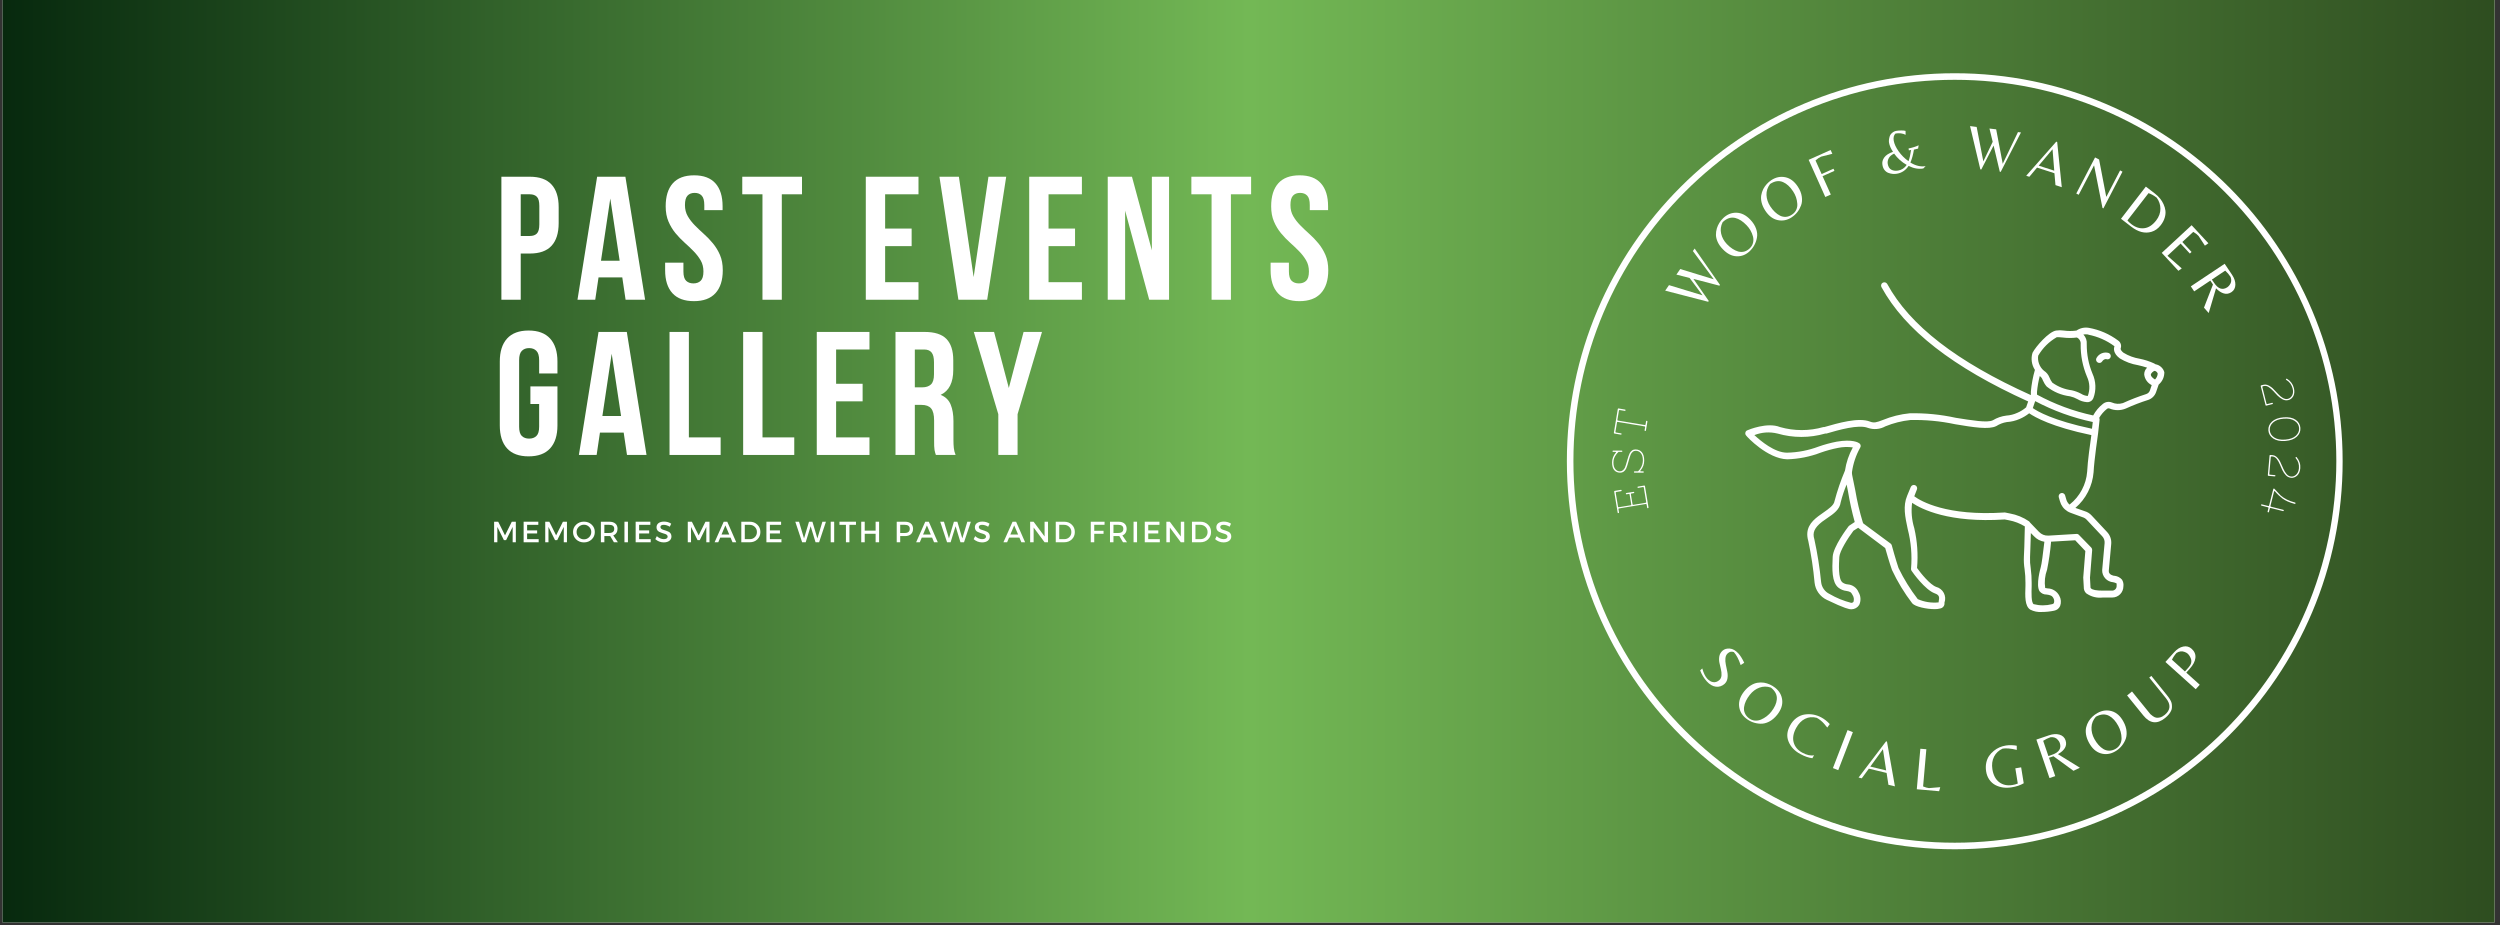 <svg xmlns="http://www.w3.org/2000/svg" xmlns:xlink="http://www.w3.org/1999/xlink" width="851" zoomAndPan="magnify" viewBox="0 0 638.25 236.25" height="315" preserveAspectRatio="xMidYMid meet" version="1.0"><rect x="0" y="0" width="638.25" height="236.25" fill="#333333" stroke="none"/><defs><g/><clipPath id="2bdb8eec0e"><path d="M 0.637 0 L 636.867 0 L 636.867 235.504 L 0.637 235.504 Z M 0.637 0 " clip-rule="nonzero"/></clipPath><linearGradient x1="0" gradientTransform="matrix(0.748, 0, 0, 0.748, 0.636, 0)" y1="157.5" x2="851" gradientUnits="userSpaceOnUse" y2="157.5" id="081b1e0f6f"><stop stop-opacity="1" stop-color="rgb(2.699%, 16.1%, 5.499%)" offset="0"/><stop stop-opacity="1" stop-color="rgb(3.03%, 16.537%, 5.716%)" offset="0.004"/><stop stop-opacity="1" stop-color="rgb(3.362%, 16.975%, 5.934%)" offset="0.008"/><stop stop-opacity="1" stop-color="rgb(3.693%, 17.413%, 6.151%)" offset="0.012"/><stop stop-opacity="1" stop-color="rgb(4.024%, 17.853%, 6.367%)" offset="0.016"/><stop stop-opacity="1" stop-color="rgb(4.355%, 18.291%, 6.584%)" offset="0.02"/><stop stop-opacity="1" stop-color="rgb(4.686%, 18.729%, 6.802%)" offset="0.023"/><stop stop-opacity="1" stop-color="rgb(5.017%, 19.167%, 7.019%)" offset="0.027"/><stop stop-opacity="1" stop-color="rgb(5.35%, 19.606%, 7.237%)" offset="0.031"/><stop stop-opacity="1" stop-color="rgb(5.681%, 20.044%, 7.454%)" offset="0.035"/><stop stop-opacity="1" stop-color="rgb(6.012%, 20.482%, 7.671%)" offset="0.039"/><stop stop-opacity="1" stop-color="rgb(6.343%, 20.92%, 7.887%)" offset="0.043"/><stop stop-opacity="1" stop-color="rgb(6.674%, 21.359%, 8.105%)" offset="0.047"/><stop stop-opacity="1" stop-color="rgb(7.005%, 21.797%, 8.322%)" offset="0.051"/><stop stop-opacity="1" stop-color="rgb(7.336%, 22.235%, 8.54%)" offset="0.055"/><stop stop-opacity="1" stop-color="rgb(7.668%, 22.673%, 8.757%)" offset="0.059"/><stop stop-opacity="1" stop-color="rgb(7.999%, 23.112%, 8.974%)" offset="0.062"/><stop stop-opacity="1" stop-color="rgb(8.33%, 23.55%, 9.19%)" offset="0.066"/><stop stop-opacity="1" stop-color="rgb(8.662%, 23.988%, 9.409%)" offset="0.07"/><stop stop-opacity="1" stop-color="rgb(8.994%, 24.426%, 9.625%)" offset="0.074"/><stop stop-opacity="1" stop-color="rgb(9.325%, 24.864%, 9.843%)" offset="0.078"/><stop stop-opacity="1" stop-color="rgb(9.656%, 25.302%, 10.06%)" offset="0.082"/><stop stop-opacity="1" stop-color="rgb(9.987%, 25.742%, 10.277%)" offset="0.086"/><stop stop-opacity="1" stop-color="rgb(10.318%, 26.18%, 10.493%)" offset="0.09"/><stop stop-opacity="1" stop-color="rgb(10.649%, 26.617%, 10.712%)" offset="0.094"/><stop stop-opacity="1" stop-color="rgb(10.98%, 27.055%, 10.928%)" offset="0.098"/><stop stop-opacity="1" stop-color="rgb(11.311%, 27.495%, 11.147%)" offset="0.102"/><stop stop-opacity="1" stop-color="rgb(11.642%, 27.933%, 11.363%)" offset="0.105"/><stop stop-opacity="1" stop-color="rgb(11.974%, 28.371%, 11.58%)" offset="0.109"/><stop stop-opacity="1" stop-color="rgb(12.305%, 28.809%, 11.797%)" offset="0.113"/><stop stop-opacity="1" stop-color="rgb(12.637%, 29.248%, 12.015%)" offset="0.117"/><stop stop-opacity="1" stop-color="rgb(12.968%, 29.686%, 12.231%)" offset="0.121"/><stop stop-opacity="1" stop-color="rgb(13.3%, 30.124%, 12.45%)" offset="0.125"/><stop stop-opacity="1" stop-color="rgb(13.631%, 30.562%, 12.666%)" offset="0.129"/><stop stop-opacity="1" stop-color="rgb(13.962%, 31.001%, 12.883%)" offset="0.133"/><stop stop-opacity="1" stop-color="rgb(14.293%, 31.439%, 13.1%)" offset="0.137"/><stop stop-opacity="1" stop-color="rgb(14.624%, 31.877%, 13.318%)" offset="0.141"/><stop stop-opacity="1" stop-color="rgb(14.955%, 32.315%, 13.535%)" offset="0.145"/><stop stop-opacity="1" stop-color="rgb(15.286%, 32.755%, 13.753%)" offset="0.148"/><stop stop-opacity="1" stop-color="rgb(15.617%, 33.192%, 13.969%)" offset="0.152"/><stop stop-opacity="1" stop-color="rgb(15.948%, 33.63%, 14.186%)" offset="0.156"/><stop stop-opacity="1" stop-color="rgb(16.28%, 34.068%, 14.403%)" offset="0.16"/><stop stop-opacity="1" stop-color="rgb(16.612%, 34.508%, 14.621%)" offset="0.164"/><stop stop-opacity="1" stop-color="rgb(16.943%, 34.946%, 14.838%)" offset="0.168"/><stop stop-opacity="1" stop-color="rgb(17.274%, 35.384%, 15.056%)" offset="0.172"/><stop stop-opacity="1" stop-color="rgb(17.606%, 35.822%, 15.273%)" offset="0.176"/><stop stop-opacity="1" stop-color="rgb(17.937%, 36.259%, 15.489%)" offset="0.18"/><stop stop-opacity="1" stop-color="rgb(18.268%, 36.697%, 15.706%)" offset="0.184"/><stop stop-opacity="1" stop-color="rgb(18.599%, 37.137%, 15.924%)" offset="0.188"/><stop stop-opacity="1" stop-color="rgb(18.93%, 37.575%, 16.141%)" offset="0.191"/><stop stop-opacity="1" stop-color="rgb(19.261%, 38.013%, 16.359%)" offset="0.195"/><stop stop-opacity="1" stop-color="rgb(19.592%, 38.451%, 16.576%)" offset="0.199"/><stop stop-opacity="1" stop-color="rgb(19.925%, 38.89%, 16.792%)" offset="0.203"/><stop stop-opacity="1" stop-color="rgb(20.256%, 39.328%, 17.009%)" offset="0.207"/><stop stop-opacity="1" stop-color="rgb(20.587%, 39.766%, 17.227%)" offset="0.211"/><stop stop-opacity="1" stop-color="rgb(20.918%, 40.204%, 17.444%)" offset="0.215"/><stop stop-opacity="1" stop-color="rgb(21.249%, 40.643%, 17.662%)" offset="0.219"/><stop stop-opacity="1" stop-color="rgb(21.581%, 41.081%, 17.879%)" offset="0.223"/><stop stop-opacity="1" stop-color="rgb(21.912%, 41.519%, 18.095%)" offset="0.227"/><stop stop-opacity="1" stop-color="rgb(22.243%, 41.957%, 18.312%)" offset="0.23"/><stop stop-opacity="1" stop-color="rgb(22.574%, 42.397%, 18.53%)" offset="0.234"/><stop stop-opacity="1" stop-color="rgb(22.905%, 42.834%, 18.747%)" offset="0.238"/><stop stop-opacity="1" stop-color="rgb(23.236%, 43.272%, 18.965%)" offset="0.242"/><stop stop-opacity="1" stop-color="rgb(23.567%, 43.71%, 19.182%)" offset="0.246"/><stop stop-opacity="1" stop-color="rgb(23.9%, 44.15%, 19.398%)" offset="0.25"/><stop stop-opacity="1" stop-color="rgb(24.231%, 44.588%, 19.615%)" offset="0.254"/><stop stop-opacity="1" stop-color="rgb(24.562%, 45.026%, 19.833%)" offset="0.258"/><stop stop-opacity="1" stop-color="rgb(24.893%, 45.464%, 20.05%)" offset="0.262"/><stop stop-opacity="1" stop-color="rgb(25.224%, 45.903%, 20.268%)" offset="0.266"/><stop stop-opacity="1" stop-color="rgb(25.555%, 46.341%, 20.485%)" offset="0.27"/><stop stop-opacity="1" stop-color="rgb(25.887%, 46.779%, 20.702%)" offset="0.273"/><stop stop-opacity="1" stop-color="rgb(26.218%, 47.217%, 20.918%)" offset="0.277"/><stop stop-opacity="1" stop-color="rgb(26.549%, 47.655%, 21.136%)" offset="0.281"/><stop stop-opacity="1" stop-color="rgb(26.88%, 48.093%, 21.353%)" offset="0.285"/><stop stop-opacity="1" stop-color="rgb(27.211%, 48.532%, 21.571%)" offset="0.289"/><stop stop-opacity="1" stop-color="rgb(27.542%, 48.97%, 21.788%)" offset="0.293"/><stop stop-opacity="1" stop-color="rgb(27.875%, 49.408%, 22.006%)" offset="0.297"/><stop stop-opacity="1" stop-color="rgb(28.206%, 49.846%, 22.223%)" offset="0.301"/><stop stop-opacity="1" stop-color="rgb(28.537%, 50.285%, 22.44%)" offset="0.305"/><stop stop-opacity="1" stop-color="rgb(28.868%, 50.723%, 22.656%)" offset="0.309"/><stop stop-opacity="1" stop-color="rgb(29.199%, 51.161%, 22.874%)" offset="0.312"/><stop stop-opacity="1" stop-color="rgb(29.53%, 51.599%, 23.091%)" offset="0.316"/><stop stop-opacity="1" stop-color="rgb(29.861%, 52.039%, 23.309%)" offset="0.32"/><stop stop-opacity="1" stop-color="rgb(30.193%, 52.477%, 23.526%)" offset="0.324"/><stop stop-opacity="1" stop-color="rgb(30.524%, 52.914%, 23.743%)" offset="0.328"/><stop stop-opacity="1" stop-color="rgb(30.855%, 53.352%, 23.959%)" offset="0.332"/><stop stop-opacity="1" stop-color="rgb(31.187%, 53.792%, 24.178%)" offset="0.336"/><stop stop-opacity="1" stop-color="rgb(31.519%, 54.23%, 24.394%)" offset="0.34"/><stop stop-opacity="1" stop-color="rgb(31.85%, 54.668%, 24.612%)" offset="0.344"/><stop stop-opacity="1" stop-color="rgb(32.181%, 55.106%, 24.829%)" offset="0.348"/><stop stop-opacity="1" stop-color="rgb(32.512%, 55.545%, 25.046%)" offset="0.352"/><stop stop-opacity="1" stop-color="rgb(32.843%, 55.983%, 25.262%)" offset="0.355"/><stop stop-opacity="1" stop-color="rgb(33.174%, 56.421%, 25.481%)" offset="0.359"/><stop stop-opacity="1" stop-color="rgb(33.505%, 56.859%, 25.697%)" offset="0.363"/><stop stop-opacity="1" stop-color="rgb(33.836%, 57.298%, 25.916%)" offset="0.367"/><stop stop-opacity="1" stop-color="rgb(34.167%, 57.736%, 26.132%)" offset="0.371"/><stop stop-opacity="1" stop-color="rgb(34.499%, 58.174%, 26.349%)" offset="0.375"/><stop stop-opacity="1" stop-color="rgb(34.83%, 58.612%, 26.566%)" offset="0.379"/><stop stop-opacity="1" stop-color="rgb(35.162%, 59.052%, 26.784%)" offset="0.383"/><stop stop-opacity="1" stop-color="rgb(35.493%, 59.489%, 27%)" offset="0.387"/><stop stop-opacity="1" stop-color="rgb(35.825%, 59.927%, 27.219%)" offset="0.391"/><stop stop-opacity="1" stop-color="rgb(36.156%, 60.365%, 27.435%)" offset="0.395"/><stop stop-opacity="1" stop-color="rgb(36.487%, 60.803%, 27.652%)" offset="0.398"/><stop stop-opacity="1" stop-color="rgb(36.818%, 61.241%, 27.869%)" offset="0.402"/><stop stop-opacity="1" stop-color="rgb(37.149%, 61.681%, 28.087%)" offset="0.406"/><stop stop-opacity="1" stop-color="rgb(37.48%, 62.119%, 28.304%)" offset="0.41"/><stop stop-opacity="1" stop-color="rgb(37.811%, 62.556%, 28.522%)" offset="0.414"/><stop stop-opacity="1" stop-color="rgb(38.142%, 62.994%, 28.738%)" offset="0.418"/><stop stop-opacity="1" stop-color="rgb(38.474%, 63.434%, 28.955%)" offset="0.422"/><stop stop-opacity="1" stop-color="rgb(38.805%, 63.872%, 29.172%)" offset="0.426"/><stop stop-opacity="1" stop-color="rgb(39.137%, 64.31%, 29.39%)" offset="0.43"/><stop stop-opacity="1" stop-color="rgb(39.468%, 64.748%, 29.607%)" offset="0.434"/><stop stop-opacity="1" stop-color="rgb(39.8%, 65.187%, 29.825%)" offset="0.438"/><stop stop-opacity="1" stop-color="rgb(40.131%, 65.625%, 30.042%)" offset="0.441"/><stop stop-opacity="1" stop-color="rgb(40.462%, 66.063%, 30.258%)" offset="0.445"/><stop stop-opacity="1" stop-color="rgb(40.793%, 66.501%, 30.475%)" offset="0.449"/><stop stop-opacity="1" stop-color="rgb(41.124%, 66.94%, 30.693%)" offset="0.453"/><stop stop-opacity="1" stop-color="rgb(41.455%, 67.378%, 30.91%)" offset="0.457"/><stop stop-opacity="1" stop-color="rgb(41.786%, 67.816%, 31.128%)" offset="0.461"/><stop stop-opacity="1" stop-color="rgb(42.117%, 68.254%, 31.345%)" offset="0.465"/><stop stop-opacity="1" stop-color="rgb(42.45%, 68.694%, 31.561%)" offset="0.469"/><stop stop-opacity="1" stop-color="rgb(42.781%, 69.131%, 31.778%)" offset="0.473"/><stop stop-opacity="1" stop-color="rgb(43.112%, 69.569%, 31.996%)" offset="0.477"/><stop stop-opacity="1" stop-color="rgb(43.443%, 70.007%, 32.213%)" offset="0.48"/><stop stop-opacity="1" stop-color="rgb(43.774%, 70.447%, 32.431%)" offset="0.484"/><stop stop-opacity="1" stop-color="rgb(44.106%, 70.885%, 32.648%)" offset="0.488"/><stop stop-opacity="1" stop-color="rgb(44.437%, 71.323%, 32.864%)" offset="0.492"/><stop stop-opacity="1" stop-color="rgb(44.768%, 71.761%, 33.081%)" offset="0.496"/><stop stop-opacity="1" stop-color="rgb(45.099%, 72.198%, 33.299%)" offset="0.5"/><stop stop-opacity="1" stop-color="rgb(44.887%, 71.87%, 33.136%)" offset="0.504"/><stop stop-opacity="1" stop-color="rgb(44.676%, 71.542%, 32.974%)" offset="0.508"/><stop stop-opacity="1" stop-color="rgb(44.464%, 71.214%, 32.811%)" offset="0.512"/><stop stop-opacity="1" stop-color="rgb(44.252%, 70.886%, 32.649%)" offset="0.516"/><stop stop-opacity="1" stop-color="rgb(44.04%, 70.558%, 32.486%)" offset="0.52"/><stop stop-opacity="1" stop-color="rgb(43.829%, 70.23%, 32.324%)" offset="0.523"/><stop stop-opacity="1" stop-color="rgb(43.617%, 69.902%, 32.161%)" offset="0.527"/><stop stop-opacity="1" stop-color="rgb(43.405%, 69.574%, 31.999%)" offset="0.531"/><stop stop-opacity="1" stop-color="rgb(43.193%, 69.246%, 31.836%)" offset="0.535"/><stop stop-opacity="1" stop-color="rgb(42.982%, 68.918%, 31.674%)" offset="0.539"/><stop stop-opacity="1" stop-color="rgb(42.77%, 68.59%, 31.511%)" offset="0.543"/><stop stop-opacity="1" stop-color="rgb(42.558%, 68.262%, 31.349%)" offset="0.547"/><stop stop-opacity="1" stop-color="rgb(42.346%, 67.934%, 31.186%)" offset="0.551"/><stop stop-opacity="1" stop-color="rgb(42.136%, 67.606%, 31.024%)" offset="0.555"/><stop stop-opacity="1" stop-color="rgb(41.924%, 67.278%, 30.861%)" offset="0.559"/><stop stop-opacity="1" stop-color="rgb(41.711%, 66.949%, 30.699%)" offset="0.562"/><stop stop-opacity="1" stop-color="rgb(41.499%, 66.621%, 30.536%)" offset="0.566"/><stop stop-opacity="1" stop-color="rgb(41.289%, 66.293%, 30.374%)" offset="0.57"/><stop stop-opacity="1" stop-color="rgb(41.077%, 65.965%, 30.211%)" offset="0.574"/><stop stop-opacity="1" stop-color="rgb(40.865%, 65.637%, 30.049%)" offset="0.578"/><stop stop-opacity="1" stop-color="rgb(40.652%, 65.309%, 29.886%)" offset="0.582"/><stop stop-opacity="1" stop-color="rgb(40.442%, 64.981%, 29.724%)" offset="0.586"/><stop stop-opacity="1" stop-color="rgb(40.23%, 64.653%, 29.561%)" offset="0.59"/><stop stop-opacity="1" stop-color="rgb(40.018%, 64.325%, 29.399%)" offset="0.594"/><stop stop-opacity="1" stop-color="rgb(39.806%, 63.995%, 29.236%)" offset="0.598"/><stop stop-opacity="1" stop-color="rgb(39.595%, 63.667%, 29.074%)" offset="0.602"/><stop stop-opacity="1" stop-color="rgb(39.383%, 63.339%, 28.911%)" offset="0.605"/><stop stop-opacity="1" stop-color="rgb(39.171%, 63.011%, 28.749%)" offset="0.609"/><stop stop-opacity="1" stop-color="rgb(38.959%, 62.683%, 28.586%)" offset="0.613"/><stop stop-opacity="1" stop-color="rgb(38.748%, 62.355%, 28.424%)" offset="0.617"/><stop stop-opacity="1" stop-color="rgb(38.536%, 62.027%, 28.261%)" offset="0.621"/><stop stop-opacity="1" stop-color="rgb(38.324%, 61.699%, 28.099%)" offset="0.625"/><stop stop-opacity="1" stop-color="rgb(38.112%, 61.371%, 27.936%)" offset="0.629"/><stop stop-opacity="1" stop-color="rgb(37.901%, 61.043%, 27.774%)" offset="0.633"/><stop stop-opacity="1" stop-color="rgb(37.689%, 60.715%, 27.611%)" offset="0.637"/><stop stop-opacity="1" stop-color="rgb(37.477%, 60.387%, 27.449%)" offset="0.641"/><stop stop-opacity="1" stop-color="rgb(37.265%, 60.059%, 27.286%)" offset="0.645"/><stop stop-opacity="1" stop-color="rgb(37.054%, 59.731%, 27.124%)" offset="0.648"/><stop stop-opacity="1" stop-color="rgb(36.842%, 59.402%, 26.961%)" offset="0.652"/><stop stop-opacity="1" stop-color="rgb(36.63%, 59.074%, 26.799%)" offset="0.656"/><stop stop-opacity="1" stop-color="rgb(36.418%, 58.746%, 26.636%)" offset="0.66"/><stop stop-opacity="1" stop-color="rgb(36.208%, 58.418%, 26.474%)" offset="0.664"/><stop stop-opacity="1" stop-color="rgb(35.995%, 58.09%, 26.311%)" offset="0.668"/><stop stop-opacity="1" stop-color="rgb(35.783%, 57.762%, 26.149%)" offset="0.672"/><stop stop-opacity="1" stop-color="rgb(35.571%, 57.434%, 25.986%)" offset="0.676"/><stop stop-opacity="1" stop-color="rgb(35.361%, 57.106%, 25.824%)" offset="0.68"/><stop stop-opacity="1" stop-color="rgb(35.149%, 56.778%, 25.661%)" offset="0.684"/><stop stop-opacity="1" stop-color="rgb(34.937%, 56.45%, 25.499%)" offset="0.688"/><stop stop-opacity="1" stop-color="rgb(34.724%, 56.12%, 25.336%)" offset="0.691"/><stop stop-opacity="1" stop-color="rgb(34.514%, 55.792%, 25.174%)" offset="0.695"/><stop stop-opacity="1" stop-color="rgb(34.302%, 55.464%, 25.011%)" offset="0.699"/><stop stop-opacity="1" stop-color="rgb(34.09%, 55.136%, 24.849%)" offset="0.703"/><stop stop-opacity="1" stop-color="rgb(33.878%, 54.808%, 24.686%)" offset="0.707"/><stop stop-opacity="1" stop-color="rgb(33.667%, 54.48%, 24.524%)" offset="0.711"/><stop stop-opacity="1" stop-color="rgb(33.455%, 54.152%, 24.361%)" offset="0.715"/><stop stop-opacity="1" stop-color="rgb(33.243%, 53.824%, 24.199%)" offset="0.719"/><stop stop-opacity="1" stop-color="rgb(33.031%, 53.496%, 24.036%)" offset="0.723"/><stop stop-opacity="1" stop-color="rgb(32.82%, 53.168%, 23.874%)" offset="0.727"/><stop stop-opacity="1" stop-color="rgb(32.608%, 52.84%, 23.711%)" offset="0.73"/><stop stop-opacity="1" stop-color="rgb(32.396%, 52.512%, 23.549%)" offset="0.734"/><stop stop-opacity="1" stop-color="rgb(32.184%, 52.184%, 23.386%)" offset="0.738"/><stop stop-opacity="1" stop-color="rgb(31.973%, 51.855%, 23.224%)" offset="0.742"/><stop stop-opacity="1" stop-color="rgb(31.761%, 51.527%, 23.061%)" offset="0.746"/><stop stop-opacity="1" stop-color="rgb(31.549%, 51.199%, 22.899%)" offset="0.75"/><stop stop-opacity="1" stop-color="rgb(31.337%, 50.871%, 22.736%)" offset="0.754"/><stop stop-opacity="1" stop-color="rgb(31.126%, 50.543%, 22.574%)" offset="0.758"/><stop stop-opacity="1" stop-color="rgb(30.914%, 50.215%, 22.411%)" offset="0.762"/><stop stop-opacity="1" stop-color="rgb(30.702%, 49.887%, 22.249%)" offset="0.766"/><stop stop-opacity="1" stop-color="rgb(30.49%, 49.559%, 22.086%)" offset="0.77"/><stop stop-opacity="1" stop-color="rgb(30.28%, 49.231%, 21.924%)" offset="0.773"/><stop stop-opacity="1" stop-color="rgb(30.067%, 48.903%, 21.761%)" offset="0.777"/><stop stop-opacity="1" stop-color="rgb(29.855%, 48.575%, 21.599%)" offset="0.781"/><stop stop-opacity="1" stop-color="rgb(29.643%, 48.247%, 21.436%)" offset="0.785"/><stop stop-opacity="1" stop-color="rgb(29.433%, 47.919%, 21.274%)" offset="0.789"/><stop stop-opacity="1" stop-color="rgb(29.221%, 47.589%, 21.111%)" offset="0.793"/><stop stop-opacity="1" stop-color="rgb(29.008%, 47.261%, 20.949%)" offset="0.797"/><stop stop-opacity="1" stop-color="rgb(28.796%, 46.933%, 20.786%)" offset="0.801"/><stop stop-opacity="1" stop-color="rgb(28.586%, 46.605%, 20.624%)" offset="0.805"/><stop stop-opacity="1" stop-color="rgb(28.374%, 46.277%, 20.461%)" offset="0.809"/><stop stop-opacity="1" stop-color="rgb(28.162%, 45.949%, 20.299%)" offset="0.812"/><stop stop-opacity="1" stop-color="rgb(27.95%, 45.621%, 20.135%)" offset="0.816"/><stop stop-opacity="1" stop-color="rgb(27.739%, 45.293%, 19.974%)" offset="0.82"/><stop stop-opacity="1" stop-color="rgb(27.527%, 44.965%, 19.81%)" offset="0.824"/><stop stop-opacity="1" stop-color="rgb(27.315%, 44.637%, 19.649%)" offset="0.828"/><stop stop-opacity="1" stop-color="rgb(27.103%, 44.308%, 19.485%)" offset="0.832"/><stop stop-opacity="1" stop-color="rgb(26.892%, 43.98%, 19.324%)" offset="0.836"/><stop stop-opacity="1" stop-color="rgb(26.68%, 43.652%, 19.16%)" offset="0.84"/><stop stop-opacity="1" stop-color="rgb(26.468%, 43.324%, 18.999%)" offset="0.844"/><stop stop-opacity="1" stop-color="rgb(26.256%, 42.996%, 18.835%)" offset="0.848"/><stop stop-opacity="1" stop-color="rgb(26.045%, 42.668%, 18.674%)" offset="0.852"/><stop stop-opacity="1" stop-color="rgb(25.833%, 42.34%, 18.51%)" offset="0.855"/><stop stop-opacity="1" stop-color="rgb(25.621%, 42.012%, 18.349%)" offset="0.859"/><stop stop-opacity="1" stop-color="rgb(25.409%, 41.684%, 18.185%)" offset="0.863"/><stop stop-opacity="1" stop-color="rgb(25.198%, 41.356%, 18.024%)" offset="0.867"/><stop stop-opacity="1" stop-color="rgb(24.986%, 41.028%, 17.86%)" offset="0.871"/><stop stop-opacity="1" stop-color="rgb(24.774%, 40.7%, 17.699%)" offset="0.875"/><stop stop-opacity="1" stop-color="rgb(24.562%, 40.372%, 17.535%)" offset="0.879"/><stop stop-opacity="1" stop-color="rgb(24.352%, 40.044%, 17.374%)" offset="0.883"/><stop stop-opacity="1" stop-color="rgb(24.139%, 39.714%, 17.21%)" offset="0.887"/><stop stop-opacity="1" stop-color="rgb(23.927%, 39.386%, 17.049%)" offset="0.891"/><stop stop-opacity="1" stop-color="rgb(23.715%, 39.058%, 16.885%)" offset="0.895"/><stop stop-opacity="1" stop-color="rgb(23.505%, 38.73%, 16.724%)" offset="0.898"/><stop stop-opacity="1" stop-color="rgb(23.293%, 38.402%, 16.56%)" offset="0.902"/><stop stop-opacity="1" stop-color="rgb(23.08%, 38.074%, 16.399%)" offset="0.906"/><stop stop-opacity="1" stop-color="rgb(22.868%, 37.746%, 16.235%)" offset="0.91"/><stop stop-opacity="1" stop-color="rgb(22.658%, 37.418%, 16.074%)" offset="0.914"/><stop stop-opacity="1" stop-color="rgb(22.446%, 37.09%, 15.91%)" offset="0.918"/><stop stop-opacity="1" stop-color="rgb(22.234%, 36.761%, 15.749%)" offset="0.922"/><stop stop-opacity="1" stop-color="rgb(22.021%, 36.433%, 15.585%)" offset="0.926"/><stop stop-opacity="1" stop-color="rgb(21.811%, 36.105%, 15.424%)" offset="0.93"/><stop stop-opacity="1" stop-color="rgb(21.599%, 35.777%, 15.26%)" offset="0.934"/><stop stop-opacity="1" stop-color="rgb(21.387%, 35.449%, 15.099%)" offset="0.938"/><stop stop-opacity="1" stop-color="rgb(21.175%, 35.121%, 14.935%)" offset="0.941"/><stop stop-opacity="1" stop-color="rgb(20.964%, 34.793%, 14.774%)" offset="0.945"/><stop stop-opacity="1" stop-color="rgb(20.752%, 34.465%, 14.61%)" offset="0.949"/><stop stop-opacity="1" stop-color="rgb(20.54%, 34.137%, 14.449%)" offset="0.953"/><stop stop-opacity="1" stop-color="rgb(20.328%, 33.809%, 14.285%)" offset="0.957"/><stop stop-opacity="1" stop-color="rgb(20.117%, 33.481%, 14.124%)" offset="0.961"/><stop stop-opacity="1" stop-color="rgb(19.905%, 33.153%, 13.96%)" offset="0.965"/><stop stop-opacity="1" stop-color="rgb(19.693%, 32.825%, 13.799%)" offset="0.969"/><stop stop-opacity="1" stop-color="rgb(19.481%, 32.497%, 13.635%)" offset="0.973"/><stop stop-opacity="1" stop-color="rgb(19.269%, 32.169%, 13.474%)" offset="0.977"/><stop stop-opacity="1" stop-color="rgb(19.057%, 31.841%, 13.31%)" offset="0.98"/><stop stop-opacity="1" stop-color="rgb(18.846%, 31.512%, 13.148%)" offset="0.984"/><stop stop-opacity="1" stop-color="rgb(18.634%, 31.183%, 12.985%)" offset="0.988"/><stop stop-opacity="1" stop-color="rgb(18.422%, 30.855%, 12.823%)" offset="0.992"/><stop stop-opacity="1" stop-color="rgb(18.21%, 30.527%, 12.662%)" offset="0.996"/><stop stop-opacity="1" stop-color="rgb(17.999%, 30.199%, 12.5%)" offset="1"/></linearGradient><clipPath id="ecec27a082"><path d="M 400.02 18.699 L 598.141 18.699 L 598.141 216.82 L 400.02 216.82 Z M 400.02 18.699 " clip-rule="nonzero"/></clipPath><clipPath id="0cfb7f8a38"><path d="M 445.574 72 L 552.488 72 L 552.488 156.449 L 445.574 156.449 Z M 445.574 72 " clip-rule="nonzero"/></clipPath></defs><g clip-path="url(#2bdb8eec0e)"><path fill="#ffffff" d="M 0.637 0 L 636.867 0 L 636.867 235.504 L 0.637 235.504 Z M 0.637 0 " fill-opacity="1" fill-rule="nonzero"/><path fill="url(#081b1e0f6f)" d="M 0.637 0 L 0.637 235.504 L 636.867 235.504 L 636.867 0 Z M 0.637 0 " fill-rule="nonzero"/></g><g fill="#ffffff" fill-opacity="1"><g transform="translate(126.207, 76.525)"><g><path d="M 9.062 -31.406 C 11.539 -31.406 13.383 -30.742 14.594 -29.422 C 15.812 -28.109 16.422 -26.18 16.422 -23.641 L 16.422 -19.562 C 16.422 -17.02 15.812 -15.086 14.594 -13.766 C 13.383 -12.453 11.539 -11.797 9.062 -11.797 L 6.734 -11.797 L 6.734 0 L 1.797 0 L 1.797 -31.406 Z M 6.734 -26.922 L 6.734 -16.281 L 9.062 -16.281 C 9.844 -16.281 10.441 -16.488 10.859 -16.906 C 11.273 -17.332 11.484 -18.113 11.484 -19.25 L 11.484 -23.953 C 11.484 -25.086 11.273 -25.863 10.859 -26.281 C 10.441 -26.707 9.844 -26.922 9.062 -26.922 Z M 6.734 -26.922 "/></g></g></g><g fill="#ffffff" fill-opacity="1"><g transform="translate(146.931, 76.525)"><g><path d="M 17.766 0 L 12.781 0 L 11.938 -5.703 L 5.875 -5.703 L 5.031 0 L 0.5 0 L 5.516 -31.406 L 12.734 -31.406 Z M 6.5 -9.953 L 11.266 -9.953 L 8.875 -25.844 Z M 6.5 -9.953 "/></g></g></g><g fill="#ffffff" fill-opacity="1"><g transform="translate(168.776, 76.525)"><g><path d="M 1.172 -23.859 C 1.172 -26.398 1.773 -28.352 2.984 -29.719 C 4.191 -31.082 6.008 -31.766 8.438 -31.766 C 10.852 -31.766 12.664 -31.082 13.875 -29.719 C 15.094 -28.352 15.703 -26.398 15.703 -23.859 L 15.703 -22.875 L 11.031 -22.875 L 11.031 -24.172 C 11.031 -25.316 10.812 -26.117 10.375 -26.578 C 9.945 -27.047 9.344 -27.281 8.562 -27.281 C 7.789 -27.281 7.188 -27.047 6.75 -26.578 C 6.312 -26.117 6.094 -25.316 6.094 -24.172 C 6.094 -23.098 6.332 -22.148 6.812 -21.328 C 7.289 -20.504 7.891 -19.727 8.609 -19 C 9.328 -18.27 10.098 -17.535 10.922 -16.797 C 11.742 -16.066 12.516 -15.266 13.234 -14.391 C 13.953 -13.523 14.551 -12.539 15.031 -11.438 C 15.508 -10.332 15.75 -9.031 15.75 -7.531 C 15.75 -4.988 15.125 -3.035 13.875 -1.672 C 12.633 -0.316 10.805 0.359 8.391 0.359 C 5.961 0.359 4.129 -0.316 2.891 -1.672 C 1.648 -3.035 1.031 -4.988 1.031 -7.531 L 1.031 -9.469 L 5.703 -9.469 L 5.703 -7.219 C 5.703 -6.082 5.93 -5.289 6.391 -4.844 C 6.859 -4.395 7.477 -4.172 8.25 -4.172 C 9.031 -4.172 9.648 -4.395 10.109 -4.844 C 10.578 -5.289 10.812 -6.082 10.812 -7.219 C 10.812 -8.301 10.57 -9.25 10.094 -10.062 C 9.613 -10.883 9.016 -11.66 8.297 -12.391 C 7.578 -13.129 6.805 -13.863 5.984 -14.594 C 5.16 -15.332 4.391 -16.133 3.672 -17 C 2.961 -17.863 2.367 -18.848 1.891 -19.953 C 1.41 -21.066 1.172 -22.367 1.172 -23.859 Z M 1.172 -23.859 "/></g></g></g><g fill="#ffffff" fill-opacity="1"><g transform="translate(189.142, 76.525)"><g><path d="M 0.359 -31.406 L 15.609 -31.406 L 15.609 -26.922 L 10.453 -26.922 L 10.453 0 L 5.516 0 L 5.516 -26.922 L 0.359 -26.922 Z M 0.359 -31.406 "/></g></g></g><g fill="#ffffff" fill-opacity="1"><g transform="translate(208.7, 76.525)"><g/></g></g><g fill="#ffffff" fill-opacity="1"><g transform="translate(219.241, 76.525)"><g><path d="M 6.734 -18.172 L 13.5 -18.172 L 13.5 -13.688 L 6.734 -13.688 L 6.734 -4.484 L 15.25 -4.484 L 15.25 0 L 1.797 0 L 1.797 -31.406 L 15.25 -31.406 L 15.25 -26.922 L 6.734 -26.922 Z M 6.734 -18.172 "/></g></g></g><g fill="#ffffff" fill-opacity="1"><g transform="translate(239.337, 76.525)"><g><path d="M 9.234 -5.781 L 13.016 -31.406 L 17.547 -31.406 L 12.688 0 L 5.344 0 L 0.5 -31.406 L 5.469 -31.406 Z M 9.234 -5.781 "/></g></g></g><g fill="#ffffff" fill-opacity="1"><g transform="translate(260.959, 76.525)"><g><path d="M 6.734 -18.172 L 13.5 -18.172 L 13.5 -13.688 L 6.734 -13.688 L 6.734 -4.484 L 15.25 -4.484 L 15.25 0 L 1.797 0 L 1.797 -31.406 L 15.25 -31.406 L 15.25 -26.922 L 6.734 -26.922 Z M 6.734 -18.172 "/></g></g></g><g fill="#ffffff" fill-opacity="1"><g transform="translate(281.055, 76.525)"><g><path d="M 6.188 -22.75 L 6.188 0 L 1.75 0 L 1.75 -31.406 L 7.938 -31.406 L 13.016 -12.609 L 13.016 -31.406 L 17.406 -31.406 L 17.406 0 L 12.344 0 Z M 6.188 -22.75 "/></g></g></g><g fill="#ffffff" fill-opacity="1"><g transform="translate(303.798, 76.525)"><g><path d="M 0.359 -31.406 L 15.609 -31.406 L 15.609 -26.922 L 10.453 -26.922 L 10.453 0 L 5.516 0 L 5.516 -26.922 L 0.359 -26.922 Z M 0.359 -31.406 "/></g></g></g><g fill="#ffffff" fill-opacity="1"><g transform="translate(323.356, 76.525)"><g><path d="M 1.172 -23.859 C 1.172 -26.398 1.773 -28.352 2.984 -29.719 C 4.191 -31.082 6.008 -31.766 8.438 -31.766 C 10.852 -31.766 12.664 -31.082 13.875 -29.719 C 15.094 -28.352 15.703 -26.398 15.703 -23.859 L 15.703 -22.875 L 11.031 -22.875 L 11.031 -24.172 C 11.031 -25.316 10.812 -26.117 10.375 -26.578 C 9.945 -27.047 9.344 -27.281 8.562 -27.281 C 7.789 -27.281 7.188 -27.047 6.75 -26.578 C 6.312 -26.117 6.094 -25.316 6.094 -24.172 C 6.094 -23.098 6.332 -22.148 6.812 -21.328 C 7.289 -20.504 7.891 -19.727 8.609 -19 C 9.328 -18.27 10.098 -17.535 10.922 -16.797 C 11.742 -16.066 12.516 -15.266 13.234 -14.391 C 13.953 -13.523 14.551 -12.539 15.031 -11.438 C 15.508 -10.332 15.75 -9.031 15.75 -7.531 C 15.75 -4.988 15.125 -3.035 13.875 -1.672 C 12.633 -0.316 10.805 0.359 8.391 0.359 C 5.961 0.359 4.129 -0.316 2.891 -1.672 C 1.648 -3.035 1.031 -4.988 1.031 -7.531 L 1.031 -9.469 L 5.703 -9.469 L 5.703 -7.219 C 5.703 -6.082 5.93 -5.289 6.391 -4.844 C 6.859 -4.395 7.477 -4.172 8.25 -4.172 C 9.031 -4.172 9.648 -4.395 10.109 -4.844 C 10.578 -5.289 10.812 -6.082 10.812 -7.219 C 10.812 -8.301 10.57 -9.25 10.094 -10.062 C 9.613 -10.883 9.016 -11.66 8.297 -12.391 C 7.578 -13.129 6.805 -13.863 5.984 -14.594 C 5.16 -15.332 4.391 -16.133 3.672 -17 C 2.961 -17.863 2.367 -18.848 1.891 -19.953 C 1.41 -21.066 1.172 -22.367 1.172 -23.859 Z M 1.172 -23.859 "/></g></g></g><g fill="#ffffff" fill-opacity="1"><g transform="translate(126.207, 116.15)"><g><path d="M 9.203 -17.5 L 16.109 -17.5 L 16.109 -7.531 C 16.109 -4.988 15.484 -3.035 14.234 -1.672 C 12.992 -0.316 11.164 0.359 8.75 0.359 C 6.32 0.359 4.488 -0.316 3.25 -1.672 C 2.008 -3.035 1.391 -4.988 1.391 -7.531 L 1.391 -23.859 C 1.391 -26.398 2.008 -28.352 3.25 -29.719 C 4.488 -31.082 6.32 -31.766 8.75 -31.766 C 11.164 -31.766 12.992 -31.082 14.234 -29.719 C 15.484 -28.352 16.109 -26.398 16.109 -23.859 L 16.109 -20.812 L 11.438 -20.812 L 11.438 -24.172 C 11.438 -25.316 11.203 -26.117 10.734 -26.578 C 10.273 -27.047 9.656 -27.281 8.875 -27.281 C 8.102 -27.281 7.484 -27.047 7.016 -26.578 C 6.555 -26.117 6.328 -25.316 6.328 -24.172 L 6.328 -7.219 C 6.328 -6.082 6.555 -5.289 7.016 -4.844 C 7.484 -4.395 8.102 -4.172 8.875 -4.172 C 9.656 -4.172 10.273 -4.395 10.734 -4.844 C 11.203 -5.289 11.438 -6.082 11.438 -7.219 L 11.438 -13.016 L 9.203 -13.016 Z M 9.203 -17.5 "/></g></g></g><g fill="#ffffff" fill-opacity="1"><g transform="translate(147.29, 116.15)"><g><path d="M 17.766 0 L 12.781 0 L 11.938 -5.703 L 5.875 -5.703 L 5.031 0 L 0.5 0 L 5.516 -31.406 L 12.734 -31.406 Z M 6.5 -9.953 L 11.266 -9.953 L 8.875 -25.844 Z M 6.5 -9.953 "/></g></g></g><g fill="#ffffff" fill-opacity="1"><g transform="translate(169.135, 116.15)"><g><path d="M 1.797 -31.406 L 6.734 -31.406 L 6.734 -4.484 L 14.844 -4.484 L 14.844 0 L 1.797 0 Z M 1.797 -31.406 "/></g></g></g><g fill="#ffffff" fill-opacity="1"><g transform="translate(187.931, 116.15)"><g><path d="M 1.797 -31.406 L 6.734 -31.406 L 6.734 -4.484 L 14.844 -4.484 L 14.844 0 L 1.797 0 Z M 1.797 -31.406 "/></g></g></g><g fill="#ffffff" fill-opacity="1"><g transform="translate(206.726, 116.15)"><g><path d="M 6.734 -18.172 L 13.5 -18.172 L 13.5 -13.688 L 6.734 -13.688 L 6.734 -4.484 L 15.25 -4.484 L 15.25 0 L 1.797 0 L 1.797 -31.406 L 15.25 -31.406 L 15.25 -26.922 L 6.734 -26.922 Z M 6.734 -18.172 "/></g></g></g><g fill="#ffffff" fill-opacity="1"><g transform="translate(226.822, 116.15)"><g><path d="M 12.109 0 C 12.047 -0.207 11.984 -0.398 11.922 -0.578 C 11.867 -0.766 11.816 -0.988 11.766 -1.25 C 11.723 -1.52 11.691 -1.863 11.672 -2.281 C 11.66 -2.707 11.656 -3.234 11.656 -3.859 L 11.656 -8.797 C 11.656 -10.254 11.398 -11.281 10.891 -11.875 C 10.391 -12.477 9.57 -12.781 8.438 -12.781 L 6.734 -12.781 L 6.734 0 L 1.797 0 L 1.797 -31.406 L 9.234 -31.406 C 11.805 -31.406 13.664 -30.805 14.812 -29.609 C 15.969 -28.41 16.547 -26.598 16.547 -24.172 L 16.547 -21.719 C 16.547 -18.477 15.473 -16.352 13.328 -15.344 C 14.578 -14.832 15.43 -14 15.891 -12.844 C 16.359 -11.695 16.594 -10.301 16.594 -8.656 L 16.594 -3.812 C 16.594 -3.031 16.625 -2.348 16.688 -1.766 C 16.75 -1.18 16.898 -0.594 17.141 0 Z M 6.734 -26.922 L 6.734 -17.266 L 8.656 -17.266 C 9.582 -17.266 10.305 -17.504 10.828 -17.984 C 11.359 -18.461 11.625 -19.332 11.625 -20.594 L 11.625 -23.688 C 11.625 -24.82 11.422 -25.645 11.016 -26.156 C 10.609 -26.664 9.973 -26.922 9.109 -26.922 Z M 6.734 -26.922 "/></g></g></g><g fill="#ffffff" fill-opacity="1"><g transform="translate(248.444, 116.15)"><g><path d="M 6.422 -10.406 L 0.172 -31.406 L 5.344 -31.406 L 9.109 -17.094 L 12.875 -31.406 L 17.578 -31.406 L 11.344 -10.406 L 11.344 0 L 6.422 0 Z M 6.422 -10.406 "/></g></g></g><g clip-path="url(#ecec27a082)"><path fill="#ffffff" d="M 499.047 216.82 C 444.473 216.82 400.02 172.371 400.02 117.727 C 400.02 63.086 444.473 18.699 499.047 18.699 C 553.621 18.699 598.074 63.152 598.074 117.727 C 598.141 172.371 553.688 216.82 499.047 216.82 Z M 499.047 20.375 C 445.344 20.375 401.695 64.023 401.695 117.727 C 401.695 171.43 445.41 215.145 499.047 215.145 C 552.684 215.145 596.465 171.43 596.465 117.727 C 596.465 64.023 552.75 20.375 499.047 20.375 Z M 499.047 20.375 " fill-opacity="1" fill-rule="nonzero"/></g><g fill="#ffffff" fill-opacity="1"><g transform="translate(433.546, 80.278)"><g><path d="M -1.359 -16.188 L -0.906 -16.828 L 5.562 -7.547 L 5.422 -7.344 L -1.219 -9.078 L 2.703 -3.438 L 2.547 -3.234 L -8.422 -6.078 L -7.453 -7.484 L 1.125 -4.875 L -2.188 -9.312 L -5.562 -10.172 L -4.578 -11.594 L 3.984 -8.969 Z M -1.359 -16.188 "/></g></g></g><g fill="#ffffff" fill-opacity="1"><g transform="translate(442.847, 67.558)"><g><path d="M -2.891 -11.891 C -1.91 -12.828 -0.789 -13.281 0.469 -13.25 C 1.738 -13.219 2.922 -12.625 4.016 -11.469 C 4.723 -10.727 5.211 -9.957 5.484 -9.156 C 5.766 -8.363 5.836 -7.613 5.703 -6.906 C 5.461 -5.539 4.852 -4.391 3.875 -3.453 C 2.906 -2.523 1.789 -2.082 0.531 -2.125 C -0.727 -2.176 -1.906 -2.773 -3 -3.922 C -3.582 -4.516 -4.02 -5.129 -4.312 -5.766 C -4.602 -6.41 -4.754 -7.016 -4.766 -7.578 C -4.773 -8.148 -4.695 -8.711 -4.531 -9.266 C -4.219 -10.266 -3.672 -11.141 -2.891 -11.891 Z M 0.922 -3.344 C 1.441 -3.207 1.953 -3.203 2.453 -3.328 C 2.953 -3.461 3.422 -3.738 3.859 -4.156 C 4.297 -4.57 4.578 -5.051 4.703 -5.594 C 4.836 -6.145 4.828 -6.691 4.672 -7.234 C 4.379 -8.305 3.844 -9.242 3.062 -10.047 C 2.102 -11.055 1.129 -11.68 0.141 -11.922 C -0.961 -12.18 -2.031 -11.816 -3.062 -10.828 C -3.539 -9.867 -3.664 -8.895 -3.438 -7.906 C -3.219 -6.926 -2.727 -6.035 -1.969 -5.234 C -1.039 -4.273 -0.078 -3.645 0.922 -3.344 Z M 0.922 -3.344 "/></g></g></g><g fill="#ffffff" fill-opacity="1"><g transform="translate(452.936, 58.189)"><g><path d="M -0.688 -12.219 C 0.445 -12.957 1.633 -13.195 2.875 -12.938 C 4.113 -12.676 5.172 -11.879 6.047 -10.547 C 6.609 -9.691 6.945 -8.844 7.062 -8 C 7.188 -7.164 7.125 -6.414 6.875 -5.75 C 6.395 -4.457 5.594 -3.441 4.469 -2.703 C 3.344 -1.961 2.156 -1.727 0.906 -2 C -0.332 -2.27 -1.383 -3.066 -2.25 -4.391 C -2.707 -5.086 -3.02 -5.773 -3.188 -6.453 C -3.352 -7.129 -3.391 -7.75 -3.297 -8.312 C -3.203 -8.875 -3.023 -9.414 -2.766 -9.938 C -2.273 -10.863 -1.582 -11.625 -0.688 -12.219 Z M 1.516 -3.125 C 1.992 -2.895 2.492 -2.797 3.016 -2.828 C 3.535 -2.867 4.047 -3.055 4.547 -3.391 C 5.055 -3.723 5.426 -4.145 5.656 -4.656 C 5.883 -5.164 5.969 -5.695 5.906 -6.25 C 5.82 -7.363 5.469 -8.391 4.844 -9.328 C 4.082 -10.492 3.234 -11.281 2.297 -11.688 C 1.266 -12.156 0.156 -12 -1.031 -11.219 C -1.688 -10.344 -1.992 -9.398 -1.953 -8.391 C -1.91 -7.391 -1.586 -6.426 -0.984 -5.5 C -0.242 -4.383 0.586 -3.594 1.516 -3.125 Z M 1.516 -3.125 "/></g></g></g><g fill="#ffffff" fill-opacity="1"><g transform="translate(464.718, 50.87)"><g><path d="M 0.344 -6.438 L 3.375 -7.797 L 3.609 -7.25 L 0.578 -5.891 L 2.688 -1.203 L 1.281 -0.578 L -2.969 -10.062 L 2.641 -12.578 L 3.078 -11.609 L 0.203 -10.875 C -0.273 -10.656 -0.75 -10.332 -1.219 -9.906 Z M 0.344 -6.438 "/></g></g></g><g fill="#ffffff" fill-opacity="1"><g transform="translate(474.192, 46.899)"><g/></g></g><g fill="#ffffff" fill-opacity="1"><g transform="translate(480.378, 44.808)"><g><path d="M 3.891 -0.453 C 3.172 -0.328 2.445 -0.398 1.719 -0.672 C 1.352 -0.805 1.031 -1.047 0.75 -1.391 C 0.469 -1.742 0.285 -2.188 0.203 -2.719 C 0.086 -3.395 0.25 -4.031 0.688 -4.625 C 1.125 -5.219 1.863 -5.691 2.906 -6.047 C 2.352 -6.867 2.016 -7.645 1.891 -8.375 C 1.816 -8.812 1.867 -9.336 2.047 -9.953 C 2.148 -10.305 2.363 -10.617 2.688 -10.891 C 3.02 -11.172 3.383 -11.344 3.781 -11.406 C 4.176 -11.469 4.598 -11.5 5.047 -11.5 C 5.504 -11.5 5.859 -11.461 6.109 -11.391 L 6.125 -10.391 C 5.383 -10.773 4.523 -10.883 3.547 -10.719 C 3.109 -10.312 2.957 -9.695 3.094 -8.875 C 3.238 -8.051 3.656 -7.148 4.344 -6.172 C 5.031 -5.203 5.867 -4.363 6.859 -3.656 C 7.117 -4.289 7.336 -5.242 7.516 -6.516 C 7.254 -6.461 7.066 -6.43 6.953 -6.422 L 6.875 -6.906 C 7.906 -7.113 8.766 -7.383 9.453 -7.719 L 9.312 -6.875 C 9.133 -6.812 8.781 -6.723 8.25 -6.609 C 8.039 -5.297 7.738 -4.195 7.344 -3.312 C 8.688 -2.488 9.984 -2.18 11.234 -2.391 L 10.641 -1.797 C 9.422 -1.586 8.172 -1.805 6.891 -2.453 C 6.141 -1.328 5.141 -0.66 3.891 -0.453 Z M 4.219 -1.266 C 5.113 -1.41 5.844 -1.891 6.406 -2.703 C 5.133 -3.422 4.062 -4.383 3.188 -5.594 C 2.52 -5.281 2.062 -4.883 1.812 -4.406 C 1.562 -3.926 1.477 -3.441 1.562 -2.953 C 1.688 -2.234 1.992 -1.742 2.484 -1.484 C 2.973 -1.223 3.551 -1.148 4.219 -1.266 Z M 4.219 -1.266 "/></g></g></g><g fill="#ffffff" fill-opacity="1"><g transform="translate(495.023, 42.816)"><g/></g></g><g fill="#ffffff" fill-opacity="1"><g transform="translate(501.515, 42.487)"><g><path d="M 13.672 -8.766 L 14.438 -8.672 L 9.266 1.391 L 9.031 1.359 L 7.453 -5.328 L 4.312 0.781 L 4.062 0.75 L 1.438 -10.297 L 3.125 -10.078 L 4.828 -1.281 L 7.219 -6.281 L 6.391 -9.672 L 8.109 -9.469 L 9.781 -0.672 Z M 13.672 -8.766 "/></g></g></g><g fill="#ffffff" fill-opacity="1"><g transform="translate(517.137, 44.822)"><g><path d="M 0.156 0.047 L 7.828 -8.656 L 8.062 -8.578 L 9.234 2.969 L 7.625 2.438 L 7.359 -0.594 L 2.922 -2.031 L 0.953 0.312 Z M 3.344 -2.531 L 7.312 -1.25 L 6.875 -6.719 Z M 3.344 -2.531 "/></g></g></g><g fill="#ffffff" fill-opacity="1"><g transform="translate(528.821, 48.753)"><g><path d="M 8.172 4.453 L 7.938 4.328 L 5.812 -6.469 L 5.766 -6.5 L 1.875 0.969 L 1.25 0.656 L 6.047 -8.562 L 7.078 -8.031 L 8.891 1.438 L 8.953 1.453 L 12.438 -5.25 L 13.047 -4.922 Z M 8.172 4.453 "/></g></g></g><g fill="#ffffff" fill-opacity="1"><g transform="translate(540.381, 54.996)"><g><path d="M 1.109 0.859 L 7.453 -7.359 L 9.812 -5.547 C 10.789 -4.785 11.508 -3.895 11.969 -2.875 C 12.219 -2.332 12.379 -1.781 12.453 -1.219 C 12.523 -0.656 12.461 -0.051 12.266 0.594 C 12.078 1.238 11.742 1.867 11.266 2.484 C 10.586 3.359 9.797 3.926 8.891 4.188 C 7.223 4.688 5.492 4.242 3.703 2.859 Z M 3.781 2.25 C 4.832 3.062 5.914 3.398 7.031 3.266 C 8.145 3.141 9.164 2.477 10.094 1.281 C 10.812 0.344 11.172 -0.645 11.172 -1.688 C 11.172 -2.727 10.852 -3.676 10.219 -4.531 C 9.5 -5.082 8.805 -5.469 8.141 -5.688 L 2.75 1.281 C 2.957 1.551 3.301 1.875 3.781 2.25 Z M 3.781 2.25 "/></g></g></g><g fill="#ffffff" fill-opacity="1"><g transform="translate(550.942, 63.528)"><g><path d="M 0.953 1.031 L 8.578 -6.031 L 12.859 -1.422 L 11.969 -0.812 L 10.344 -3.297 C 10 -3.672 9.551 -4.016 9 -4.328 L 6.203 -1.75 L 8.562 0.797 L 8.125 1.203 L 5.766 -1.344 L 2.406 1.781 L 6.062 5 L 5.203 5.609 Z M 0.953 1.031 "/></g></g></g><g fill="#ffffff" fill-opacity="1"><g transform="translate(558.534, 71.935)"><g><path d="M 5.766 -0.297 L 1.641 2.453 L 0.781 1.172 L 9.422 -4.594 L 11.312 -1.781 C 11.895 -0.895 12.176 -0.047 12.156 0.766 C 12.133 1.586 11.805 2.211 11.172 2.641 C 10.535 3.066 9.883 3.18 9.219 2.984 C 8.551 2.797 7.883 2.359 7.219 1.672 L 5.344 7.984 L 4.141 6.609 L 6.438 0.703 Z M 6.156 -0.562 L 6.719 0.266 C 7.758 1.836 8.895 2.211 10.125 1.391 C 10.332 1.242 10.531 1.035 10.719 0.766 C 11.145 0.203 11.219 -0.461 10.938 -1.234 C 10.551 -1.828 10.094 -2.363 9.562 -2.844 Z M 6.156 -0.562 "/></g></g></g><g clip-path="url(#0cfb7f8a38)"><path fill="#ffffff" d="M 456.258 117.262 C 459.23 117.176 462.105 116.602 464.883 115.535 C 466.312 115.035 467.766 114.637 469.25 114.344 C 470.504 114.086 471.762 114.047 473.027 114.223 C 472.012 116.074 471.344 118.039 471.027 120.125 C 469.949 122.668 469.059 125.273 468.352 127.941 C 468.195 128.977 466.922 129.875 465.559 130.824 C 465.109 131.133 464.66 131.445 464.211 131.789 C 462.312 133.238 460.762 135.016 461.656 138.121 C 462.402 141.633 462.938 145.176 463.262 148.75 C 463.367 149.703 463.695 150.566 464.246 151.348 C 464.801 152.125 465.508 152.723 466.367 153.133 C 471.008 155.379 472.148 155.551 472.578 155.551 L 472.699 155.551 C 473.098 155.543 473.469 155.441 473.816 155.246 C 474.16 155.051 474.441 154.781 474.652 154.445 C 474.898 153.926 475.004 153.379 474.977 152.805 C 474.949 152.23 474.789 151.695 474.496 151.203 C 474.266 150.633 473.906 150.168 473.41 149.809 C 472.914 149.449 472.363 149.246 471.75 149.199 C 471.242 149.156 470.781 148.984 470.371 148.684 C 469.25 147.75 469.473 144.008 469.578 142.195 C 469.664 140.711 471.785 137.348 473.184 135.5 L 474.391 134.742 L 481.293 139.918 C 481.551 140.832 482.398 143.781 483.02 145.508 C 484.438 148.535 486.164 151.375 488.195 154.031 C 488.938 154.895 491.855 155.516 493.906 155.516 C 494.398 155.531 494.883 155.473 495.355 155.344 C 495.633 155.297 495.871 155.176 496.07 154.973 C 496.266 154.773 496.387 154.535 496.426 154.254 C 496.426 154.117 496.426 153.98 496.426 153.84 C 496.57 153.438 496.629 153.02 496.598 152.59 C 496.566 152.164 496.453 151.758 496.254 151.379 C 496.051 150.996 495.785 150.672 495.449 150.406 C 495.113 150.137 494.738 149.949 494.32 149.84 C 492.75 149.285 490.402 146.387 489.422 145.008 C 489.723 141.582 489.488 138.195 488.715 134.844 C 488.066 132.727 487.883 130.57 488.16 128.375 C 490.578 129.996 497.566 133.551 511.801 132.617 L 512.871 132.824 C 514.324 133.098 515.68 133.621 516.941 134.395 C 516.84 138.727 516.77 141.297 516.699 142.09 C 516.648 143.172 516.707 144.246 516.875 145.316 C 517.031 146.461 517.105 147.613 517.098 148.77 L 517.098 149.562 C 516.996 152.184 516.906 154.738 518.324 155.637 C 519.246 156.109 520.223 156.309 521.258 156.238 C 522.32 156.238 523.371 156.129 524.414 155.914 C 525.125 155.773 525.637 155.375 525.949 154.723 C 526.109 154.289 526.172 153.848 526.137 153.387 C 526.102 152.93 525.969 152.5 525.742 152.098 C 525.453 151.535 525.043 151.086 524.508 150.75 C 523.973 150.41 523.391 150.234 522.758 150.219 L 522.137 150.113 C 521.902 148.516 522.066 146.957 522.621 145.438 C 523.082 143.156 523.414 140.855 523.621 138.535 L 523.621 138.293 L 529.797 137.934 L 532.387 140.676 L 531.852 147.406 L 531.852 147.527 L 531.988 149.871 C 531.961 150.488 532.164 151.02 532.594 151.461 C 533.887 152.371 535.32 152.73 536.891 152.547 L 539.27 152.547 C 539.645 152.547 540.004 152.473 540.352 152.328 C 540.695 152.184 541 151.977 541.266 151.715 C 541.531 151.449 541.734 151.145 541.879 150.797 C 542.023 150.453 542.098 150.094 542.102 149.719 C 542.188 149.102 542.07 148.527 541.754 147.992 C 541.262 147.438 540.645 147.109 539.91 147.008 L 539.805 147.008 C 539.648 147.008 538.32 146.766 538.371 145.766 L 538.996 138.863 C 539.043 138.305 538.977 137.762 538.793 137.234 C 538.609 136.703 538.324 136.234 537.941 135.828 L 533.973 131.582 C 533.496 131.066 532.922 130.711 532.246 130.512 L 529.848 129.668 C 531.195 128.516 532.27 127.148 533.074 125.57 C 533.875 123.992 534.348 122.32 534.492 120.559 C 534.645 117.383 535.648 110.668 535.648 110.602 L 536.027 107.148 C 536.039 106.984 536.004 106.828 535.922 106.684 C 536.441 105.797 537.102 105.031 537.906 104.391 C 538.102 104.246 538.316 104.211 538.547 104.285 C 539.219 104.57 539.922 104.711 540.652 104.711 C 541.383 104.711 542.082 104.57 542.754 104.285 C 544.609 103.438 546.508 102.707 548.449 102.094 C 548.922 101.934 549.332 101.676 549.684 101.324 C 550.035 100.973 550.289 100.562 550.453 100.094 L 551.105 98.195 L 551.262 98.055 C 552.125 97.227 552.555 96.215 552.555 95.02 C 552.406 94.496 552.129 94.051 551.723 93.688 C 551.32 93.324 550.848 93.094 550.312 93 L 549.934 92.777 C 548.758 92.234 547.531 91.836 546.258 91.586 C 544.812 91.344 543.461 90.852 542.203 90.102 C 541.84 89.844 541.273 89.324 541.426 88.895 C 541.543 88.531 541.543 88.172 541.422 87.812 C 541.301 87.449 541.082 87.16 540.77 86.945 C 538.531 85.281 536.043 84.203 533.301 83.699 C 532.148 83.508 531.09 83.738 530.125 84.391 C 529.043 84.543 527.961 84.543 526.883 84.391 C 526.227 84.293 525.57 84.293 524.914 84.391 C 523.035 84.684 519.738 88.461 518.91 90.051 C 518.676 90.789 518.613 91.543 518.719 92.309 C 518.824 93.078 519.09 93.785 519.512 94.434 C 518.988 96.246 518.645 98.094 518.477 99.973 L 518.477 100.867 C 499.551 92.344 487.574 83.078 481.812 72.5 C 481.699 72.301 481.531 72.168 481.309 72.105 C 481.086 72.043 480.875 72.062 480.672 72.176 C 480.469 72.285 480.332 72.449 480.27 72.676 C 480.203 72.898 480.23 73.109 480.344 73.312 C 486.297 84.234 498.566 93.777 517.789 102.492 L 517.27 103.992 C 516.586 104.582 515.824 105.055 514.992 105.406 C 514.113 105.805 513.195 106.035 512.23 106.098 C 510.996 106.25 509.848 106.648 508.781 107.289 C 507.418 108.012 503.312 107.289 499.324 106.668 C 495.449 105.816 491.523 105.434 487.559 105.512 C 485.172 105.746 482.871 106.32 480.656 107.234 C 479.121 107.824 478.445 108.047 477.41 107.633 C 474.496 106.477 469.215 108.031 465.73 109.031 L 465.504 109.031 C 463.699 109.543 461.855 109.801 459.977 109.801 C 458.098 109.801 456.254 109.543 454.445 109.031 C 451.184 107.703 446.301 109.754 446.094 109.859 C 445.82 109.965 445.656 110.16 445.594 110.445 C 445.531 110.734 445.602 110.988 445.801 111.203 C 446.023 111.551 451.234 117.105 456.258 117.262 Z M 472.148 134.172 C 472.062 134.227 471.988 134.297 471.926 134.379 C 471.527 134.895 468.043 139.555 467.887 142.125 C 467.715 145.352 467.664 148.629 469.301 149.992 C 469.93 150.5 470.641 150.793 471.441 150.875 C 472.199 151.027 472.578 151.098 472.961 151.91 C 473.297 152.449 473.379 153.023 473.199 153.633 C 473.051 153.82 472.855 153.914 472.613 153.91 C 470.668 153.41 468.828 152.66 467.094 151.648 C 466.5 151.367 466.012 150.961 465.629 150.426 C 465.246 149.895 465.016 149.301 464.938 148.648 C 464.574 144.969 464 141.32 463.211 137.707 C 462.66 135.984 463.211 134.758 465.176 133.203 L 466.473 132.289 C 468.195 131.133 469.699 130.031 469.922 128.27 C 470.312 126.707 470.816 125.184 471.441 123.695 L 471.785 125.422 C 472.223 128.07 472.797 130.688 473.512 133.273 Z M 522.516 151.789 C 523.359 151.91 523.895 152.031 524.242 152.719 C 524.453 153.113 524.492 153.52 524.363 153.945 C 524.27 154.121 524.125 154.219 523.93 154.238 C 522.348 154.645 520.766 154.645 519.184 154.238 C 518.547 153.789 518.633 151.391 518.684 149.633 L 518.684 148.82 C 518.691 147.578 518.609 146.34 518.445 145.109 C 518.289 144.156 518.23 143.195 518.27 142.23 C 518.27 141.488 518.41 139.469 518.477 136.086 L 519.273 136.898 C 520 137.668 520.887 138.137 521.93 138.312 C 521.602 141.141 521.238 144.059 520.996 144.852 C 520.996 144.852 519.652 149.426 520.723 150.977 C 521.191 151.527 521.793 151.797 522.516 151.789 Z M 519.582 102.406 C 524.234 104.871 529.133 106.648 534.285 107.738 L 534.078 109.461 C 524.102 107.355 520.117 104.992 518.977 104.184 Z M 550.176 96.883 C 549.504 96.484 549.09 96.02 549.105 95.656 C 549.121 95.297 549.676 94.828 549.969 94.707 C 550.262 94.59 550.797 95.02 550.867 95.398 C 550.812 95.977 550.582 96.469 550.176 96.883 Z M 533.129 85.441 C 535.582 85.926 537.812 86.906 539.824 88.395 C 539.598 89.016 539.496 90.238 541.188 91.5 C 542.621 92.375 544.168 92.953 545.828 93.227 C 546.613 93.398 547.391 93.609 548.156 93.863 C 547.668 94.336 547.418 94.91 547.414 95.59 C 547.48 96.176 547.68 96.715 548.02 97.199 C 548.363 97.684 548.797 98.055 549.328 98.316 L 548.883 99.645 C 548.719 100.125 548.398 100.449 547.914 100.609 C 545.891 101.258 543.914 102.023 541.98 102.906 C 541.016 103.203 540.074 103.148 539.148 102.75 C 538.766 102.602 538.367 102.562 537.961 102.625 C 537.555 102.691 537.191 102.852 536.871 103.113 C 535.844 103.926 535.016 104.91 534.387 106.062 C 529.352 104.977 524.574 103.207 520.047 100.75 C 520.047 100.523 520.047 100.281 520.047 100.039 C 520.168 98.676 520.406 97.328 520.754 96.004 C 521.125 96.27 521.375 96.621 521.516 97.055 C 521.77 97.656 522.105 98.203 522.531 98.695 C 524.281 100.07 526.262 100.898 528.469 101.18 C 529.137 101.328 529.77 101.57 530.367 101.902 C 531.102 102.34 531.895 102.594 532.746 102.664 C 532.879 102.68 533.012 102.68 533.145 102.664 C 533.762 102.559 534.191 102.219 534.438 101.645 C 534.82 100.629 534.988 99.582 534.949 98.5 C 534.91 97.418 534.664 96.383 534.215 95.398 C 533.223 92.996 532.734 90.492 532.746 87.895 C 532.824 86.934 532.535 86.102 531.887 85.391 C 532.301 85.336 532.715 85.336 533.129 85.391 Z M 520.359 90.793 C 521.527 88.805 523.105 87.234 525.105 86.082 L 525.605 86.082 C 525.941 86.086 526.273 86.117 526.605 86.168 C 527.812 86.324 529.02 86.324 530.23 86.168 C 530.555 86.324 530.805 86.562 530.984 86.879 C 531.16 87.195 531.23 87.531 531.195 87.895 C 531.16 90.773 531.699 93.539 532.816 96.191 C 533.176 96.965 533.371 97.773 533.406 98.625 C 533.438 99.473 533.305 100.297 533.008 101.094 C 532.383 101.043 531.809 100.848 531.281 100.508 C 530.543 100.113 529.766 99.828 528.953 99.645 C 527.129 99.41 525.465 98.758 523.965 97.695 C 523.656 97.285 523.41 96.844 523.223 96.367 C 522.938 95.641 522.465 95.062 521.809 94.641 C 521.242 94.16 520.832 93.574 520.574 92.879 C 520.316 92.184 520.242 91.473 520.359 90.742 Z M 453.805 110.688 C 455.793 111.262 457.82 111.547 459.891 111.547 C 461.957 111.547 463.984 111.262 465.973 110.688 L 466.281 110.688 C 469.352 109.789 474.496 108.289 476.875 109.238 C 477.617 109.492 478.375 109.586 479.152 109.52 C 479.934 109.449 480.664 109.223 481.344 108.84 C 483.391 108.004 485.516 107.469 487.711 107.234 C 491.562 107.145 495.371 107.504 499.137 108.305 C 503.777 109.082 507.762 109.738 509.66 108.773 C 510.484 108.25 511.375 107.91 512.336 107.754 C 513.492 107.68 514.602 107.41 515.664 106.941 C 516.523 106.57 517.316 106.094 518.047 105.512 C 519.496 106.512 523.773 108.961 533.922 111.082 C 533.645 112.965 532.973 117.762 532.852 120.402 C 532.727 122.047 532.277 123.602 531.5 125.059 C 530.727 126.52 529.695 127.762 528.398 128.789 L 528.312 128.789 C 527.922 128.434 527.66 128 527.52 127.492 L 527.227 126.477 C 527.164 126.254 527.031 126.082 526.828 125.969 C 526.629 125.855 526.414 125.828 526.191 125.887 C 525.965 125.957 525.797 126.09 525.684 126.297 C 525.57 126.5 525.543 126.715 525.605 126.941 L 525.898 127.961 C 526.207 129.062 526.844 129.918 527.812 130.531 C 528.059 130.684 528.316 130.812 528.59 130.91 L 531.695 132.047 C 532.098 132.172 532.441 132.383 532.73 132.688 L 536.699 136.914 C 537.145 137.402 537.348 137.98 537.305 138.641 L 536.684 145.543 C 536.672 145.934 536.734 146.312 536.871 146.68 C 537.008 147.047 537.211 147.375 537.473 147.664 C 537.738 147.953 538.043 148.184 538.398 148.352 C 538.75 148.523 539.121 148.621 539.512 148.648 C 539.816 148.707 540.102 148.809 540.375 148.957 C 540.398 149.188 540.398 149.418 540.375 149.648 C 540.371 149.801 540.344 149.945 540.285 150.082 C 540.227 150.219 540.141 150.344 540.035 150.449 C 539.93 150.555 539.809 150.637 539.668 150.695 C 539.531 150.754 539.387 150.785 539.234 150.789 L 536.906 150.789 C 535.18 150.789 534.199 150.598 533.816 150.199 C 533.703 150.086 533.66 149.945 533.695 149.785 L 533.574 147.492 L 534.129 140.453 C 534.145 140.203 534.07 139.984 533.902 139.797 L 530.762 136.57 C 530.586 136.375 530.371 136.289 530.109 136.312 L 523 136.742 C 523 136.742 523 136.742 522.914 136.742 C 521.98 136.77 521.195 136.445 520.547 135.777 L 518.375 133.516 C 518.344 133.461 518.305 133.414 518.254 133.379 L 518.047 133.117 C 516.543 132.082 514.891 131.406 513.094 131.082 L 511.887 130.84 L 511.68 130.84 C 497.012 131.809 490.336 127.941 488.715 126.699 L 489.387 124.973 C 489.477 124.758 489.473 124.539 489.383 124.324 C 489.293 124.109 489.137 123.957 488.922 123.867 C 488.703 123.781 488.488 123.781 488.273 123.875 C 488.055 123.965 487.902 124.117 487.816 124.336 L 486.902 126.543 C 485.781 129.203 486.367 131.91 487.039 135.066 C 487.895 138.398 488.176 141.773 487.887 145.195 C 487.867 145.402 487.918 145.586 488.039 145.75 C 488.367 146.25 491.492 150.598 493.926 151.477 C 495.234 151.926 495.133 152.547 494.941 153.582 C 494.941 153.582 494.941 153.723 494.941 153.789 C 493.094 153.977 491.316 153.699 489.609 152.961 C 487.695 150.48 486.059 147.828 484.691 145.008 C 484.02 143.023 482.969 139.262 482.969 139.211 C 482.918 139.035 482.82 138.891 482.676 138.777 L 475.668 133.602 C 475.668 133.602 475.668 133.445 475.582 133.379 C 474.758 130.676 474.113 127.934 473.648 125.148 C 473.355 123.629 473.098 122.336 472.891 121.453 C 472.82 121.152 472.793 120.848 472.805 120.539 C 473.117 118.32 473.82 116.234 474.91 114.277 C 475.023 114.098 475.059 113.902 475.02 113.691 C 474.98 113.48 474.875 113.316 474.703 113.188 C 474.461 113 472.977 112.051 468.906 112.758 C 467.344 113.062 465.816 113.477 464.316 114 C 461.711 114.984 459.02 115.508 456.238 115.57 C 453.047 115.57 449.527 112.586 447.887 111.082 C 449.82 110.328 451.793 110.199 453.805 110.688 Z M 453.805 110.688 " fill-opacity="1" fill-rule="nonzero"/></g><path fill="#ffffff" d="M 535.957 92.656 C 536.258 92.66 536.492 92.539 536.664 92.293 C 537.164 91.57 537.648 91.672 537.75 91.688 C 537.965 91.773 538.176 91.766 538.383 91.676 C 538.59 91.586 538.738 91.434 538.82 91.223 C 538.91 91.008 538.91 90.789 538.816 90.574 C 538.727 90.359 538.574 90.207 538.355 90.117 C 538.066 90.031 537.773 89.992 537.469 90.004 C 537.168 90.016 536.879 90.078 536.598 90.188 C 536.316 90.301 536.062 90.457 535.832 90.652 C 535.605 90.852 535.418 91.082 535.266 91.344 C 535.137 91.535 535.094 91.742 535.137 91.969 C 535.184 92.195 535.301 92.371 535.492 92.5 C 535.629 92.602 535.785 92.656 535.957 92.656 Z M 535.957 92.656 " fill-opacity="1" fill-rule="nonzero"/><g fill="#ffffff" fill-opacity="1"><g transform="translate(433.017, 170.639)"><g><path d="M 8.078 -3.844 C 7.734 -3.539 7.535 -3.125 7.484 -2.594 C 7.43 -2.07 7.469 -1.516 7.594 -0.922 C 7.719 -0.336 7.836 0.242 7.953 0.828 C 8.078 1.422 8.094 2 8 2.562 C 7.906 3.133 7.656 3.602 7.25 3.969 C 6.602 4.539 5.867 4.773 5.047 4.672 C 4.223 4.566 3.445 4.113 2.719 3.312 C 2 2.508 1.438 1.578 1.031 0.516 L 1.578 0.016 C 1.898 1.18 2.312 2.039 2.812 2.594 C 3.312 3.145 3.836 3.453 4.391 3.516 C 4.941 3.586 5.461 3.406 5.953 2.969 C 6.273 2.664 6.453 2.266 6.484 1.766 C 6.516 1.266 6.461 0.742 6.328 0.203 C 6.203 -0.328 6.078 -0.867 5.953 -1.422 C 5.836 -1.973 5.828 -2.523 5.922 -3.078 C 6.023 -3.629 6.301 -4.109 6.75 -4.516 C 7.207 -4.93 7.816 -5.113 8.578 -5.062 C 9.348 -5.008 10.098 -4.582 10.828 -3.781 C 11.305 -3.25 11.789 -2.469 12.281 -1.438 L 11.375 -0.844 C 10.883 -2.312 10.305 -3.414 9.641 -4.156 C 9.066 -4.375 8.547 -4.27 8.078 -3.844 Z M 8.078 -3.844 "/></g></g></g><g fill="#ffffff" fill-opacity="1"><g transform="translate(441.806, 180.044)"><g><path d="M 11.391 -4.469 C 12.453 -3.625 13.051 -2.578 13.188 -1.328 C 13.332 -0.078 12.91 1.172 11.922 2.422 C 11.285 3.223 10.586 3.816 9.828 4.203 C 9.066 4.586 8.328 4.758 7.609 4.719 C 6.242 4.664 5.031 4.219 3.969 3.375 C 2.914 2.539 2.32 1.492 2.188 0.234 C 2.062 -1.023 2.488 -2.273 3.469 -3.516 C 3.988 -4.172 4.547 -4.68 5.141 -5.047 C 5.734 -5.422 6.312 -5.648 6.875 -5.734 C 7.438 -5.828 8 -5.832 8.562 -5.75 C 9.594 -5.562 10.535 -5.133 11.391 -4.469 Z M 3.453 0.469 C 3.379 0.988 3.441 1.492 3.641 1.984 C 3.836 2.473 4.172 2.906 4.641 3.281 C 5.117 3.656 5.633 3.867 6.188 3.922 C 6.738 3.973 7.273 3.883 7.797 3.656 C 8.816 3.219 9.68 2.555 10.391 1.672 C 11.254 0.578 11.727 -0.469 11.812 -1.469 C 11.926 -2.602 11.426 -3.613 10.312 -4.5 C 9.301 -4.844 8.316 -4.836 7.359 -4.484 C 6.41 -4.129 5.598 -3.52 4.922 -2.656 C 4.086 -1.602 3.598 -0.562 3.453 0.469 Z M 3.453 0.469 "/></g></g></g><g fill="#ffffff" fill-opacity="1"><g transform="translate(454.249, 189.373)"><g><path d="M 5.359 3.125 C 3.93 2.352 2.941 1.312 2.391 0 C 1.836 -1.301 1.953 -2.672 2.734 -4.109 C 3.191 -4.961 3.758 -5.629 4.438 -6.109 C 5.113 -6.586 5.816 -6.875 6.547 -6.969 C 8.023 -7.176 9.426 -6.922 10.75 -6.203 C 11.508 -5.797 12.223 -5.234 12.891 -4.516 L 12.25 -3.625 C 11.914 -4.051 11.656 -4.367 11.469 -4.578 C 10.914 -5.211 10.285 -5.723 9.578 -6.109 C 8.492 -6.398 7.492 -6.316 6.578 -5.859 C 5.672 -5.41 4.914 -4.633 4.312 -3.531 C 3.582 -2.188 3.367 -0.957 3.672 0.156 C 3.984 1.281 4.719 2.156 5.875 2.781 C 7.031 3.406 8.031 3.625 8.875 3.438 L 8.453 4.203 C 7.492 4.086 6.461 3.727 5.359 3.125 Z M 5.359 3.125 "/></g></g></g><g fill="#ffffff" fill-opacity="1"><g transform="translate(466.633, 195.59)"><g><path d="M 6.406 -8.672 L 2.672 1.031 L 1.312 0.5 L 5.047 -9.203 Z M 6.406 -8.672 "/></g></g></g><g fill="#ffffff" fill-opacity="1"><g transform="translate(474.336, 198.473)"><g><path d="M 0.156 0.031 L 7.172 -9.203 L 7.406 -9.156 L 9.438 2.281 L 7.781 1.891 L 7.312 -1.141 L 2.781 -2.234 L 0.969 0.234 Z M 3.156 -2.766 L 7.203 -1.781 L 6.375 -7.203 Z M 3.156 -2.766 "/></g></g></g><g fill="#ffffff" fill-opacity="1"><g transform="translate(487.952, 201.373)"><g><path d="M 1.406 0.125 L 2.312 -10.219 L 3.844 -10.094 L 3.016 -0.594 C 3.629 -0.344 4.129 -0.203 4.516 -0.172 L 7.391 -0.406 L 7.109 0.625 Z M 1.406 0.125 "/></g></g></g><g fill="#ffffff" fill-opacity="1"><g transform="translate(499.434, 202.054)"><g/></g></g><g fill="#ffffff" fill-opacity="1"><g transform="translate(507.327, 201.809)"><g><path d="M 7.188 -5.656 L 8.672 -5.906 L 9.328 -1.844 C 8.492 -1.344 7.457 -0.992 6.219 -0.797 C 4.695 -0.555 3.328 -0.75 2.109 -1.375 C 1.492 -1.695 0.973 -2.16 0.547 -2.766 C 0.129 -3.367 -0.141 -4.066 -0.266 -4.859 C -0.391 -5.66 -0.379 -6.398 -0.234 -7.078 C -0.086 -7.754 0.148 -8.332 0.484 -8.812 C 0.816 -9.301 1.219 -9.734 1.688 -10.109 C 2.57 -10.836 3.609 -11.297 4.797 -11.484 C 5.242 -11.555 5.738 -11.582 6.281 -11.562 C 6.832 -11.539 7.254 -11.492 7.547 -11.422 L 7.562 -10.359 C 6.07 -10.723 4.867 -10.832 3.953 -10.688 C 2.953 -10.238 2.219 -9.551 1.75 -8.625 C 1.281 -7.695 1.141 -6.629 1.328 -5.422 C 1.566 -3.922 2.145 -2.82 3.062 -2.125 C 3.988 -1.426 5.109 -1.18 6.422 -1.391 C 6.93 -1.473 7.395 -1.598 7.812 -1.766 Z M 7.188 -5.656 "/></g></g></g><g fill="#ffffff" fill-opacity="1"><g transform="translate(521.905, 199.097)"><g><path d="M 1.203 -5.641 L 2.797 -0.953 L 1.328 -0.453 L -2.016 -10.281 L 1.203 -11.375 C 2.203 -11.719 3.094 -11.773 3.875 -11.547 C 4.664 -11.316 5.18 -10.836 5.422 -10.109 C 5.672 -9.391 5.613 -8.727 5.25 -8.125 C 4.895 -7.531 4.305 -7.008 3.484 -6.562 L 9.094 -3.094 L 7.453 -2.312 L 2.344 -6.031 Z M 1.047 -6.078 L 1.984 -6.406 C 3.773 -7.008 4.43 -8.02 3.953 -9.438 C 3.867 -9.676 3.719 -9.922 3.5 -10.172 C 3.062 -10.723 2.438 -10.961 1.625 -10.891 C 0.945 -10.66 0.312 -10.352 -0.281 -9.969 Z M 1.047 -6.078 "/></g></g></g><g fill="#ffffff" fill-opacity="1"><g transform="translate(535.242, 194.228)"><g><path d="M 0.281 -12.219 C 1.469 -12.875 2.664 -13.023 3.875 -12.672 C 5.094 -12.316 6.082 -11.441 6.844 -10.047 C 7.344 -9.16 7.617 -8.289 7.672 -7.438 C 7.734 -6.582 7.609 -5.836 7.297 -5.203 C 6.723 -3.941 5.844 -2.984 4.656 -2.328 C 3.477 -1.68 2.281 -1.539 1.062 -1.906 C -0.145 -2.281 -1.129 -3.16 -1.891 -4.547 C -2.297 -5.273 -2.555 -5.984 -2.672 -6.672 C -2.785 -7.367 -2.773 -7.992 -2.641 -8.547 C -2.504 -9.109 -2.285 -9.633 -1.984 -10.125 C -1.422 -11 -0.664 -11.695 0.281 -12.219 Z M 1.75 -3 C 2.207 -2.727 2.695 -2.586 3.219 -2.578 C 3.75 -2.578 4.281 -2.723 4.812 -3.016 C 5.344 -3.305 5.738 -3.695 6 -4.188 C 6.27 -4.676 6.398 -5.203 6.391 -5.766 C 6.367 -6.891 6.086 -7.941 5.547 -8.922 C 4.879 -10.148 4.102 -11 3.219 -11.469 C 2.207 -12.008 1.078 -11.938 -0.172 -11.25 C -0.879 -10.445 -1.25 -9.539 -1.281 -8.531 C -1.32 -7.52 -1.078 -6.531 -0.547 -5.562 C 0.098 -4.395 0.863 -3.539 1.75 -3 Z M 1.75 -3 "/></g></g></g><g fill="#ffffff" fill-opacity="1"><g transform="translate(548.674, 186.363)"><g><path d="M 0.562 -13.812 L 4.562 -8.859 C 5.176 -8.109 5.562 -7.469 5.719 -6.938 C 5.781 -6.719 5.816 -6.438 5.828 -6.094 C 5.848 -5.75 5.805 -5.426 5.703 -5.125 C 5.422 -4.383 4.875 -3.691 4.062 -3.047 C 2.039 -1.41 0.191 -1.629 -1.484 -3.703 L -5.625 -8.812 L -4.375 -9.828 L -0.156 -4.625 C 0.031 -4.383 0.188 -4.191 0.312 -4.047 C 0.445 -3.91 0.66 -3.738 0.953 -3.531 C 1.254 -3.32 1.535 -3.191 1.797 -3.141 C 2.055 -3.086 2.383 -3.109 2.781 -3.203 C 3.176 -3.305 3.57 -3.52 3.969 -3.844 C 5.488 -5.07 5.594 -6.5 4.281 -8.125 L 0.031 -13.375 Z M 0.562 -13.812 "/></g></g></g><g fill="#ffffff" fill-opacity="1"><g transform="translate(559.627, 177.004)"><g><path d="M -0.109 -11.375 C 0.641 -10.707 0.961 -9.926 0.859 -9.031 C 0.754 -8.133 0.273 -7.219 -0.578 -6.281 L -1.469 -5.281 L 1.969 -2.188 L 0.938 -1.047 L -6.797 -8 L -4.531 -10.516 C -3.82 -11.297 -3.062 -11.77 -2.25 -11.938 C -1.438 -12.113 -0.723 -11.926 -0.109 -11.375 Z M -1.812 -5.578 L -0.891 -6.609 C -0.555 -6.973 -0.336 -7.348 -0.234 -7.734 C -0.141 -8.117 -0.156 -8.477 -0.281 -8.812 C -0.477 -9.363 -0.758 -9.805 -1.125 -10.141 C -1.301 -10.297 -1.555 -10.438 -1.891 -10.562 C -2.566 -10.832 -3.254 -10.75 -3.953 -10.312 C -4.453 -9.758 -4.844 -9.18 -5.125 -8.578 Z M -1.812 -5.578 "/></g></g></g><g fill="#ffffff" fill-opacity="1"><g transform="translate(420.975, 130.244)"><g><path d="M -0.109 -0.688 C -0.098 -0.582 -0.148 -0.52 -0.266 -0.5 C -0.379 -0.477 -0.441 -0.52 -0.453 -0.625 L -0.594 -1.422 C -0.613 -1.535 -0.68 -1.586 -0.797 -1.578 L -7.656 -0.438 C -7.758 -0.414 -7.801 -0.348 -7.781 -0.234 L -7.641 0.562 C -7.629 0.664 -7.68 0.727 -7.797 0.75 C -7.91 0.77 -7.973 0.727 -7.984 0.625 L -8.875 -4.719 C -8.895 -4.832 -8.848 -4.898 -8.734 -4.922 L -7.172 -5.188 C -7.055 -5.207 -6.988 -5.16 -6.969 -5.047 C -6.945 -4.93 -6.992 -4.863 -7.109 -4.844 L -8.344 -4.641 C -8.445 -4.617 -8.492 -4.551 -8.484 -4.438 L -7.891 -0.891 C -7.867 -0.773 -7.805 -0.727 -7.703 -0.75 L -4.656 -1.25 C -4.539 -1.27 -4.492 -1.336 -4.516 -1.453 L -4.938 -4 C -4.957 -4.113 -5.023 -4.16 -5.141 -4.141 L -5.719 -4.047 C -5.82 -4.023 -5.879 -4.066 -5.891 -4.172 C -5.91 -4.285 -5.867 -4.352 -5.766 -4.375 L -3.953 -4.672 C -3.836 -4.691 -3.77 -4.645 -3.75 -4.531 C -3.738 -4.426 -3.789 -4.363 -3.906 -4.344 L -4.469 -4.25 C -4.582 -4.227 -4.629 -4.16 -4.609 -4.047 L -4.188 -1.5 C -4.164 -1.383 -4.098 -1.336 -3.984 -1.359 L -0.844 -1.891 C -0.727 -1.898 -0.68 -1.961 -0.703 -2.078 L -1.312 -5.75 C -1.332 -5.863 -1.398 -5.914 -1.516 -5.906 L -2.734 -5.688 C -2.848 -5.676 -2.91 -5.723 -2.922 -5.828 C -2.941 -5.941 -2.895 -6.004 -2.781 -6.016 L -1.219 -6.281 C -1.102 -6.301 -1.035 -6.258 -1.016 -6.156 Z M -0.109 -0.688 "/></g></g></g><g fill="#ffffff" fill-opacity="1"><g transform="translate(419.656, 121.476)"><g><path d="M -0.859 -1.875 C -0.441 -2.508 -0.234 -3.207 -0.234 -3.969 C -0.234 -4.738 -0.398 -5.332 -0.734 -5.75 C -1.078 -6.176 -1.516 -6.391 -2.047 -6.391 C -2.348 -6.391 -2.609 -6.297 -2.828 -6.109 C -3.047 -5.93 -3.219 -5.703 -3.344 -5.422 C -3.477 -5.117 -3.664 -4.531 -3.906 -3.656 C -4.145 -2.781 -4.344 -2.176 -4.5 -1.844 C -4.664 -1.52 -4.875 -1.266 -5.125 -1.078 C -5.383 -0.891 -5.676 -0.797 -6 -0.797 C -6.633 -0.797 -7.141 -1.004 -7.516 -1.422 C -7.898 -1.836 -8.094 -2.504 -8.094 -3.422 C -8.094 -4.328 -7.77 -5.16 -7.125 -5.922 C -7.031 -6.047 -7.07 -6.109 -7.25 -6.109 L -7.812 -6.109 C -7.926 -6.109 -7.984 -6.16 -7.984 -6.266 C -7.984 -6.379 -7.926 -6.438 -7.812 -6.438 L -5.641 -6.438 C -5.523 -6.438 -5.469 -6.379 -5.469 -6.266 C -5.469 -6.16 -5.523 -6.109 -5.641 -6.109 L -6.438 -6.109 C -6.914 -5.68 -7.285 -5.16 -7.547 -4.547 C -7.68 -4.203 -7.75 -3.828 -7.75 -3.422 C -7.75 -2.648 -7.586 -2.078 -7.266 -1.703 C -6.953 -1.328 -6.566 -1.141 -6.109 -1.141 C -5.805 -1.141 -5.547 -1.234 -5.328 -1.422 C -5.109 -1.598 -4.938 -1.82 -4.812 -2.094 C -4.676 -2.406 -4.488 -2.992 -4.25 -3.859 C -4.008 -4.734 -3.805 -5.336 -3.641 -5.672 C -3.484 -6.004 -3.273 -6.266 -3.016 -6.453 C -2.766 -6.641 -2.469 -6.734 -2.125 -6.734 C -1.438 -6.734 -0.891 -6.492 -0.484 -6.016 C -0.086 -5.535 0.109 -4.82 0.109 -3.875 C 0.109 -2.938 -0.211 -2.086 -0.859 -1.328 C -0.953 -1.203 -0.91 -1.141 -0.734 -1.141 L -0.172 -1.141 C -0.055 -1.141 0 -1.082 0 -0.969 C 0 -0.852 -0.055 -0.797 -0.172 -0.797 L -2.344 -0.797 C -2.457 -0.797 -2.516 -0.852 -2.516 -0.969 C -2.516 -1.082 -2.457 -1.141 -2.344 -1.141 L -1.484 -1.141 C -1.242 -1.348 -1.035 -1.594 -0.859 -1.875 Z M -0.859 -1.875 "/></g></g></g><g fill="#ffffff" fill-opacity="1"><g transform="translate(419.818, 112.26)"><g><path d="M -6.031 -1.297 L -7.656 -1.578 C -7.77 -1.598 -7.816 -1.664 -7.797 -1.781 L -6.797 -7.844 C -6.773 -7.957 -6.707 -8.004 -6.594 -7.984 L -4.969 -7.703 C -4.852 -7.691 -4.801 -7.629 -4.812 -7.516 C -4.832 -7.398 -4.898 -7.348 -5.016 -7.359 L -6.312 -7.578 C -6.414 -7.598 -6.477 -7.555 -6.5 -7.453 L -6.891 -5.094 C -6.91 -4.977 -6.867 -4.91 -6.766 -4.891 L 0.094 -3.75 C 0.207 -3.738 0.273 -3.789 0.297 -3.906 L 0.422 -4.688 C 0.441 -4.801 0.508 -4.848 0.625 -4.828 C 0.738 -4.805 0.785 -4.738 0.766 -4.625 L 0.391 -2.375 C 0.367 -2.258 0.301 -2.211 0.188 -2.234 C 0.07 -2.254 0.023 -2.32 0.047 -2.438 L 0.188 -3.219 C 0.195 -3.332 0.145 -3.395 0.031 -3.406 L -6.828 -4.547 C -6.93 -4.566 -6.988 -4.52 -7 -4.406 L -7.391 -2.047 C -7.41 -1.93 -7.367 -1.863 -7.266 -1.844 L -5.969 -1.625 C -5.852 -1.613 -5.805 -1.551 -5.828 -1.438 C -5.848 -1.332 -5.914 -1.285 -6.031 -1.297 Z M -6.031 -1.297 "/></g></g></g><g fill="#ffffff" fill-opacity="1"><g transform="translate(576.958, 97.745)"><g><path d="M 8.672 1.344 C 8.867 2.125 8.82 2.801 8.531 3.375 C 8.219 3.926 7.801 4.266 7.281 4.391 C 6.77 4.523 6.281 4.469 5.812 4.219 C 5.344 3.977 4.91 3.66 4.516 3.266 L 3.391 2.062 C 3.004 1.645 2.602 1.305 2.188 1.047 C 1.781 0.797 1.391 0.719 1.016 0.812 L 0.75 0.875 C 0.633 0.906 0.594 0.977 0.625 1.094 L 1.672 5.281 C 1.703 5.395 1.773 5.438 1.891 5.406 L 3.109 5.094 C 3.211 5.07 3.281 5.117 3.312 5.234 C 3.332 5.336 3.289 5.398 3.188 5.422 L 1.641 5.812 C 1.523 5.844 1.457 5.805 1.438 5.703 L 0.203 0.828 C 0.18 0.723 0.227 0.656 0.344 0.625 L 0.938 0.484 C 1.531 0.328 2.191 0.535 2.922 1.109 C 3.141 1.266 3.336 1.445 3.516 1.656 L 4.656 2.859 C 5.031 3.273 5.43 3.609 5.859 3.859 C 6.297 4.117 6.734 4.191 7.172 4.078 C 7.617 3.961 7.973 3.664 8.234 3.188 C 8.484 2.688 8.52 2.098 8.344 1.422 C 8.227 0.973 8.035 0.555 7.766 0.172 C 7.492 -0.203 7.148 -0.508 6.734 -0.75 C 6.629 -0.812 6.602 -0.879 6.656 -0.953 C 6.707 -1.023 6.75 -1.066 6.781 -1.078 C 6.82 -1.086 6.867 -1.07 6.922 -1.031 C 7.836 -0.469 8.422 0.32 8.672 1.344 Z M 8.672 1.344 "/></g></g></g><g fill="#ffffff" fill-opacity="1"><g transform="translate(578.943, 106.155)"><g><path d="M 1.094 1.484 C 1.77 0.859 2.754 0.492 4.047 0.391 C 5.336 0.285 6.359 0.488 7.109 1 C 7.867 1.52 8.281 2.211 8.344 3.078 C 8.414 3.941 8.117 4.688 7.453 5.312 C 6.785 5.945 5.805 6.316 4.516 6.422 C 3.223 6.523 2.191 6.316 1.422 5.797 C 0.66 5.285 0.242 4.598 0.172 3.734 C 0.109 2.867 0.414 2.117 1.094 1.484 Z M 6.875 1.281 C 6.188 0.82 5.25 0.641 4.062 0.734 C 2.875 0.828 1.973 1.156 1.359 1.719 C 0.742 2.281 0.469 2.941 0.531 3.703 C 0.594 4.461 0.969 5.07 1.656 5.531 C 2.352 5.988 3.297 6.172 4.484 6.078 C 5.672 5.984 6.57 5.656 7.188 5.094 C 7.801 4.531 8.078 3.867 8.016 3.109 C 7.953 2.348 7.57 1.738 6.875 1.281 Z M 6.875 1.281 "/></g></g></g><g fill="#ffffff" fill-opacity="1"><g transform="translate(579.495, 115.449)"><g><path d="M 7.766 4.125 C 7.691 4.926 7.422 5.547 6.953 5.984 C 6.473 6.398 5.969 6.582 5.438 6.531 C 4.914 6.488 4.473 6.281 4.109 5.906 C 3.742 5.531 3.438 5.082 3.188 4.562 L 2.516 3.047 C 2.297 2.523 2.035 2.078 1.734 1.703 C 1.43 1.336 1.086 1.133 0.703 1.094 L 0.422 1.078 C 0.305 1.066 0.242 1.117 0.234 1.234 L -0.141 5.547 C -0.148 5.66 -0.098 5.723 0.016 5.734 L 1.266 5.844 C 1.379 5.852 1.43 5.914 1.422 6.031 C 1.41 6.133 1.348 6.18 1.234 6.172 L -0.359 6.031 C -0.473 6.02 -0.523 5.961 -0.516 5.859 L -0.078 0.859 C -0.066 0.742 -0.004 0.691 0.109 0.703 L 0.734 0.75 C 1.336 0.812 1.891 1.227 2.391 2 C 2.535 2.219 2.66 2.457 2.766 2.719 L 3.453 4.25 C 3.672 4.758 3.941 5.203 4.266 5.578 C 4.598 5.961 4.988 6.176 5.438 6.219 C 5.895 6.258 6.32 6.094 6.719 5.719 C 7.125 5.332 7.359 4.789 7.422 4.094 C 7.461 3.625 7.414 3.164 7.281 2.719 C 7.145 2.281 6.922 1.879 6.609 1.516 C 6.535 1.422 6.531 1.344 6.594 1.281 C 6.664 1.227 6.719 1.203 6.75 1.203 C 6.789 1.211 6.828 1.242 6.859 1.297 C 7.555 2.141 7.859 3.082 7.766 4.125 Z M 7.766 4.125 "/></g></g></g><g fill="#ffffff" fill-opacity="1"><g transform="translate(578.574, 124.062)"><g><path d="M 1.906 0.688 C 1.938 0.664 1.969 0.66 2 0.672 C 2.031 0.68 2.062 0.703 2.094 0.734 C 2.906 1.629 3.43 2.191 3.672 2.422 C 4.609 3.242 5.832 3.848 7.344 4.234 C 7.457 4.266 7.5 4.336 7.469 4.453 C 7.438 4.566 7.363 4.609 7.25 4.578 C 5.957 4.234 4.926 3.781 4.156 3.219 C 3.758 2.906 3.422 2.617 3.141 2.359 C 2.867 2.109 2.551 1.77 2.188 1.344 C 2.094 1.258 2.031 1.281 2 1.406 L 1.078 5.078 C 1.047 5.191 1.082 5.266 1.188 5.297 L 4.359 6.094 C 4.461 6.125 4.5 6.191 4.469 6.297 C 4.445 6.41 4.383 6.453 4.281 6.422 L 1.109 5.625 C 1.004 5.594 0.938 5.633 0.906 5.75 L 0.688 6.625 C 0.656 6.727 0.582 6.766 0.469 6.734 C 0.352 6.703 0.312 6.633 0.344 6.531 L 0.562 5.656 C 0.594 5.539 0.555 5.473 0.453 5.453 L -1.203 5.031 C -1.316 5 -1.359 4.926 -1.328 4.812 C -1.305 4.707 -1.238 4.672 -1.125 4.703 L 0.531 5.125 C 0.633 5.145 0.703 5.098 0.734 4.984 L 1.797 0.766 C 1.816 0.711 1.852 0.688 1.906 0.688 Z M 1.906 0.688 "/></g></g></g><g fill="#ffffff" fill-opacity="1"><g transform="translate(125.459, 138.443)"><g><path d="M 6.234 0 L 5.422 0 L 5.422 -3.922 L 3.75 -0.547 L 3.188 -0.547 L 1.516 -3.922 L 1.516 0 L 0.688 0 L 0.688 -5.25 L 1.734 -5.25 L 3.469 -1.766 L 5.203 -5.25 L 6.234 -5.25 Z M 6.234 0 "/></g></g></g><g fill="#ffffff" fill-opacity="1"><g transform="translate(132.994, 138.443)"><g><path d="M 4.438 -4.453 L 1.578 -4.453 L 1.578 -3.031 L 4.141 -3.031 L 4.141 -2.25 L 1.578 -2.25 L 1.578 -0.797 L 4.531 -0.797 L 4.531 0 L 0.688 0 L 0.688 -5.25 L 4.438 -5.25 Z M 4.438 -4.453 "/></g></g></g><g fill="#ffffff" fill-opacity="1"><g transform="translate(138.51, 138.443)"><g><path d="M 6.234 0 L 5.422 0 L 5.422 -3.922 L 3.75 -0.547 L 3.188 -0.547 L 1.516 -3.922 L 1.516 0 L 0.688 0 L 0.688 -5.25 L 1.734 -5.25 L 3.469 -1.766 L 5.203 -5.25 L 6.234 -5.25 Z M 6.234 0 "/></g></g></g><g fill="#ffffff" fill-opacity="1"><g transform="translate(146.045, 138.443)"><g><path d="M 1.047 -4.5 C 1.586 -5.008 2.25 -5.266 3.031 -5.266 C 3.82 -5.266 4.484 -5.008 5.016 -4.5 C 5.547 -4 5.812 -3.375 5.812 -2.625 C 5.812 -1.875 5.547 -1.242 5.016 -0.734 C 4.484 -0.223 3.82 0.031 3.031 0.031 C 2.25 0.031 1.586 -0.223 1.047 -0.734 C 0.516 -1.242 0.25 -1.875 0.25 -2.625 C 0.25 -3.375 0.516 -4 1.047 -4.5 Z M 3.047 -4.484 C 2.523 -4.484 2.078 -4.301 1.703 -3.938 C 1.336 -3.582 1.156 -3.145 1.156 -2.625 C 1.156 -2.102 1.336 -1.66 1.703 -1.297 C 2.078 -0.93 2.52 -0.75 3.031 -0.75 C 3.551 -0.75 3.992 -0.93 4.359 -1.297 C 4.723 -1.66 4.906 -2.102 4.906 -2.625 C 4.906 -3.145 4.723 -3.582 4.359 -3.938 C 3.992 -4.301 3.555 -4.484 3.047 -4.484 Z M 3.047 -4.484 "/></g></g></g><g fill="#ffffff" fill-opacity="1"><g transform="translate(152.716, 138.443)"><g><path d="M 4.016 0 L 3.062 -1.594 C 3.008 -1.582 2.926 -1.578 2.812 -1.578 L 1.578 -1.578 L 1.578 0 L 0.688 0 L 0.688 -5.25 L 2.812 -5.25 C 3.488 -5.25 4.008 -5.094 4.375 -4.781 C 4.75 -4.469 4.938 -4.023 4.938 -3.453 C 4.938 -3.035 4.844 -2.68 4.656 -2.391 C 4.469 -2.098 4.195 -1.883 3.844 -1.75 L 5.031 0 Z M 1.578 -2.375 L 2.812 -2.375 C 3.664 -2.375 4.094 -2.727 4.094 -3.438 C 4.094 -4.113 3.664 -4.453 2.812 -4.453 L 1.578 -4.453 Z M 1.578 -2.375 "/></g></g></g><g fill="#ffffff" fill-opacity="1"><g transform="translate(158.735, 138.443)"><g><path d="M 1.578 0 L 0.688 0 L 0.688 -5.25 L 1.578 -5.25 Z M 1.578 0 "/></g></g></g><g fill="#ffffff" fill-opacity="1"><g transform="translate(161.594, 138.443)"><g><path d="M 4.438 -4.453 L 1.578 -4.453 L 1.578 -3.031 L 4.141 -3.031 L 4.141 -2.25 L 1.578 -2.25 L 1.578 -0.797 L 4.531 -0.797 L 4.531 0 L 0.688 0 L 0.688 -5.25 L 4.438 -5.25 Z M 4.438 -4.453 "/></g></g></g><g fill="#ffffff" fill-opacity="1"><g transform="translate(167.11, 138.443)"><g><path d="M 2.422 -5.281 C 3.098 -5.281 3.707 -5.102 4.25 -4.75 L 3.891 -3.969 C 3.348 -4.289 2.832 -4.453 2.344 -4.453 C 2.082 -4.453 1.875 -4.406 1.719 -4.312 C 1.57 -4.219 1.5 -4.082 1.5 -3.906 C 1.5 -3.727 1.566 -3.578 1.703 -3.453 C 1.836 -3.336 2.008 -3.25 2.219 -3.188 C 2.438 -3.133 2.664 -3.062 2.906 -2.969 C 3.156 -2.883 3.383 -2.789 3.594 -2.688 C 3.801 -2.594 3.973 -2.441 4.109 -2.234 C 4.242 -2.023 4.312 -1.773 4.312 -1.484 C 4.312 -1.023 4.129 -0.656 3.766 -0.375 C 3.398 -0.102 2.926 0.031 2.344 0.031 C 1.938 0.031 1.547 -0.039 1.172 -0.188 C 0.797 -0.344 0.469 -0.547 0.188 -0.797 L 0.578 -1.562 C 0.836 -1.32 1.125 -1.133 1.438 -1 C 1.758 -0.863 2.066 -0.797 2.359 -0.797 C 2.66 -0.797 2.898 -0.852 3.078 -0.969 C 3.254 -1.082 3.344 -1.238 3.344 -1.438 C 3.344 -1.613 3.27 -1.766 3.125 -1.891 C 2.988 -2.016 2.812 -2.102 2.594 -2.156 C 2.383 -2.219 2.156 -2.289 1.906 -2.375 C 1.664 -2.457 1.441 -2.547 1.234 -2.641 C 1.023 -2.734 0.848 -2.879 0.703 -3.078 C 0.566 -3.285 0.5 -3.535 0.5 -3.828 C 0.5 -4.273 0.672 -4.629 1.016 -4.891 C 1.367 -5.148 1.836 -5.281 2.422 -5.281 Z M 2.422 -5.281 "/></g></g></g><g fill="#ffffff" fill-opacity="1"><g transform="translate(172.371, 138.443)"><g/></g></g><g fill="#ffffff" fill-opacity="1"><g transform="translate(174.9, 138.443)"><g><path d="M 6.234 0 L 5.422 0 L 5.422 -3.922 L 3.75 -0.547 L 3.188 -0.547 L 1.516 -3.922 L 1.516 0 L 0.688 0 L 0.688 -5.25 L 1.734 -5.25 L 3.469 -1.766 L 5.203 -5.25 L 6.234 -5.25 Z M 6.234 0 "/></g></g></g><g fill="#ffffff" fill-opacity="1"><g transform="translate(182.435, 138.443)"><g><path d="M 4.078 -1.188 L 1.438 -1.188 L 0.938 0 L 0 0 L 2.328 -5.25 L 3.234 -5.25 L 5.531 0 L 4.578 0 Z M 3.75 -1.969 L 2.75 -4.312 L 1.766 -1.969 Z M 3.75 -1.969 "/></g></g></g><g fill="#ffffff" fill-opacity="1"><g transform="translate(188.567, 138.443)"><g><path d="M 0.688 -5.25 L 2.844 -5.25 C 3.625 -5.25 4.27 -5 4.781 -4.5 C 5.301 -4.008 5.562 -3.383 5.562 -2.625 C 5.562 -1.863 5.301 -1.234 4.781 -0.734 C 4.27 -0.242 3.613 0 2.812 0 L 0.688 0 Z M 1.578 -4.453 L 1.578 -0.797 L 2.859 -0.797 C 3.379 -0.797 3.812 -0.969 4.156 -1.312 C 4.5 -1.656 4.672 -2.086 4.672 -2.609 C 4.672 -3.141 4.492 -3.578 4.141 -3.922 C 3.785 -4.273 3.348 -4.453 2.828 -4.453 Z M 1.578 -4.453 "/></g></g></g><g fill="#ffffff" fill-opacity="1"><g transform="translate(194.976, 138.443)"><g><path d="M 4.438 -4.453 L 1.578 -4.453 L 1.578 -3.031 L 4.141 -3.031 L 4.141 -2.25 L 1.578 -2.25 L 1.578 -0.797 L 4.531 -0.797 L 4.531 0 L 0.688 0 L 0.688 -5.25 L 4.438 -5.25 Z M 4.438 -4.453 "/></g></g></g><g fill="#ffffff" fill-opacity="1"><g transform="translate(200.492, 138.443)"><g/></g></g><g fill="#ffffff" fill-opacity="1"><g transform="translate(203.021, 138.443)"><g><path d="M 6.094 0 L 5.188 0 L 3.938 -4.094 L 2.672 0 L 1.766 0 L 0.016 -5.25 L 0.969 -5.25 L 2.25 -0.984 L 3.516 -5.25 L 4.391 -5.25 L 5.656 -0.984 L 6.938 -5.25 L 7.844 -5.25 Z M 6.094 0 "/></g></g></g><g fill="#ffffff" fill-opacity="1"><g transform="translate(211.389, 138.443)"><g><path d="M 1.578 0 L 0.688 0 L 0.688 -5.25 L 1.578 -5.25 Z M 1.578 0 "/></g></g></g><g fill="#ffffff" fill-opacity="1"><g transform="translate(214.248, 138.443)"><g><path d="M 4.281 -4.453 L 2.609 -4.453 L 2.609 0 L 1.719 0 L 1.719 -4.453 L 0.062 -4.453 L 0.062 -5.25 L 4.281 -5.25 Z M 4.281 -4.453 "/></g></g></g><g fill="#ffffff" fill-opacity="1"><g transform="translate(219.186, 138.443)"><g><path d="M 5.25 0 L 4.359 0 L 4.359 -2.172 L 1.578 -2.172 L 1.578 0 L 0.688 0 L 0.688 -5.25 L 1.578 -5.25 L 1.578 -2.969 L 4.359 -2.969 L 4.359 -5.25 L 5.25 -5.25 Z M 5.25 0 "/></g></g></g><g fill="#ffffff" fill-opacity="1"><g transform="translate(225.715, 138.443)"><g/></g></g><g fill="#ffffff" fill-opacity="1"><g transform="translate(228.244, 138.443)"><g><path d="M 0.688 -5.25 L 2.781 -5.25 C 3.438 -5.25 3.945 -5.094 4.312 -4.781 C 4.676 -4.469 4.859 -4.023 4.859 -3.453 C 4.859 -2.859 4.676 -2.395 4.312 -2.062 C 3.945 -1.738 3.438 -1.578 2.781 -1.578 L 1.578 -1.578 L 1.578 0 L 0.688 0 Z M 1.578 -4.453 L 1.578 -2.375 L 2.75 -2.375 C 3.594 -2.375 4.016 -2.727 4.016 -3.438 C 4.016 -4.113 3.594 -4.453 2.75 -4.453 Z M 1.578 -4.453 "/></g></g></g><g fill="#ffffff" fill-opacity="1"><g transform="translate(233.888, 138.443)"><g><path d="M 4.078 -1.188 L 1.438 -1.188 L 0.938 0 L 0 0 L 2.328 -5.25 L 3.234 -5.25 L 5.531 0 L 4.578 0 Z M 3.75 -1.969 L 2.75 -4.312 L 1.766 -1.969 Z M 3.75 -1.969 "/></g></g></g><g fill="#ffffff" fill-opacity="1"><g transform="translate(240.019, 138.443)"><g><path d="M 6.094 0 L 5.188 0 L 3.938 -4.094 L 2.672 0 L 1.766 0 L 0.016 -5.25 L 0.969 -5.25 L 2.25 -0.984 L 3.516 -5.25 L 4.391 -5.25 L 5.656 -0.984 L 6.938 -5.25 L 7.844 -5.25 Z M 6.094 0 "/></g></g></g><g fill="#ffffff" fill-opacity="1"><g transform="translate(248.387, 138.443)"><g><path d="M 2.422 -5.281 C 3.098 -5.281 3.707 -5.102 4.25 -4.75 L 3.891 -3.969 C 3.348 -4.289 2.832 -4.453 2.344 -4.453 C 2.082 -4.453 1.875 -4.406 1.719 -4.312 C 1.57 -4.219 1.5 -4.082 1.5 -3.906 C 1.5 -3.727 1.566 -3.578 1.703 -3.453 C 1.836 -3.336 2.008 -3.25 2.219 -3.188 C 2.438 -3.133 2.664 -3.062 2.906 -2.969 C 3.156 -2.883 3.383 -2.789 3.594 -2.688 C 3.801 -2.594 3.973 -2.441 4.109 -2.234 C 4.242 -2.023 4.312 -1.773 4.312 -1.484 C 4.312 -1.023 4.129 -0.656 3.766 -0.375 C 3.398 -0.102 2.926 0.031 2.344 0.031 C 1.938 0.031 1.547 -0.039 1.172 -0.188 C 0.797 -0.344 0.469 -0.547 0.188 -0.797 L 0.578 -1.562 C 0.836 -1.32 1.125 -1.133 1.438 -1 C 1.758 -0.863 2.066 -0.797 2.359 -0.797 C 2.66 -0.797 2.898 -0.852 3.078 -0.969 C 3.254 -1.082 3.344 -1.238 3.344 -1.438 C 3.344 -1.613 3.27 -1.766 3.125 -1.891 C 2.988 -2.016 2.812 -2.102 2.594 -2.156 C 2.383 -2.219 2.156 -2.289 1.906 -2.375 C 1.664 -2.457 1.441 -2.547 1.234 -2.641 C 1.023 -2.734 0.848 -2.879 0.703 -3.078 C 0.566 -3.285 0.5 -3.535 0.5 -3.828 C 0.5 -4.273 0.672 -4.629 1.016 -4.891 C 1.367 -5.148 1.836 -5.281 2.422 -5.281 Z M 2.422 -5.281 "/></g></g></g><g fill="#ffffff" fill-opacity="1"><g transform="translate(253.648, 138.443)"><g/></g></g><g fill="#ffffff" fill-opacity="1"><g transform="translate(256.177, 138.443)"><g><path d="M 4.078 -1.188 L 1.438 -1.188 L 0.938 0 L 0 0 L 2.328 -5.25 L 3.234 -5.25 L 5.531 0 L 4.578 0 Z M 3.75 -1.969 L 2.75 -4.312 L 1.766 -1.969 Z M 3.75 -1.969 "/></g></g></g><g fill="#ffffff" fill-opacity="1"><g transform="translate(262.308, 138.443)"><g><path d="M 5.25 0 L 4.375 0 L 1.578 -3.766 L 1.578 0 L 0.688 0 L 0.688 -5.25 L 1.562 -5.25 L 4.375 -1.484 L 4.375 -5.25 L 5.25 -5.25 Z M 5.25 0 "/></g></g></g><g fill="#ffffff" fill-opacity="1"><g transform="translate(268.845, 138.443)"><g><path d="M 0.688 -5.25 L 2.844 -5.25 C 3.625 -5.25 4.27 -5 4.781 -4.5 C 5.301 -4.008 5.562 -3.383 5.562 -2.625 C 5.562 -1.863 5.301 -1.234 4.781 -0.734 C 4.27 -0.242 3.613 0 2.812 0 L 0.688 0 Z M 1.578 -4.453 L 1.578 -0.797 L 2.859 -0.797 C 3.379 -0.797 3.812 -0.969 4.156 -1.312 C 4.5 -1.656 4.672 -2.086 4.672 -2.609 C 4.672 -3.141 4.492 -3.578 4.141 -3.922 C 3.785 -4.273 3.348 -4.453 2.828 -4.453 Z M 1.578 -4.453 "/></g></g></g><g fill="#ffffff" fill-opacity="1"><g transform="translate(275.254, 138.443)"><g/></g></g><g fill="#ffffff" fill-opacity="1"><g transform="translate(277.783, 138.443)"><g><path d="M 4.203 -4.453 L 1.578 -4.453 L 1.578 -2.938 L 3.953 -2.938 L 3.953 -2.156 L 1.578 -2.156 L 1.578 0 L 0.688 0 L 0.688 -5.25 L 4.219 -5.25 Z M 4.203 -4.453 "/></g></g></g><g fill="#ffffff" fill-opacity="1"><g transform="translate(282.691, 138.443)"><g><path d="M 4.016 0 L 3.062 -1.594 C 3.008 -1.582 2.926 -1.578 2.812 -1.578 L 1.578 -1.578 L 1.578 0 L 0.688 0 L 0.688 -5.25 L 2.812 -5.25 C 3.488 -5.25 4.008 -5.094 4.375 -4.781 C 4.75 -4.469 4.938 -4.023 4.938 -3.453 C 4.938 -3.035 4.844 -2.68 4.656 -2.391 C 4.469 -2.098 4.195 -1.883 3.844 -1.75 L 5.031 0 Z M 1.578 -2.375 L 2.812 -2.375 C 3.664 -2.375 4.094 -2.727 4.094 -3.438 C 4.094 -4.113 3.664 -4.453 2.812 -4.453 L 1.578 -4.453 Z M 1.578 -2.375 "/></g></g></g><g fill="#ffffff" fill-opacity="1"><g transform="translate(288.71, 138.443)"><g><path d="M 1.578 0 L 0.688 0 L 0.688 -5.25 L 1.578 -5.25 Z M 1.578 0 "/></g></g></g><g fill="#ffffff" fill-opacity="1"><g transform="translate(291.569, 138.443)"><g><path d="M 4.438 -4.453 L 1.578 -4.453 L 1.578 -3.031 L 4.141 -3.031 L 4.141 -2.25 L 1.578 -2.25 L 1.578 -0.797 L 4.531 -0.797 L 4.531 0 L 0.688 0 L 0.688 -5.25 L 4.438 -5.25 Z M 4.438 -4.453 "/></g></g></g><g fill="#ffffff" fill-opacity="1"><g transform="translate(297.085, 138.443)"><g><path d="M 5.25 0 L 4.375 0 L 1.578 -3.766 L 1.578 0 L 0.688 0 L 0.688 -5.25 L 1.562 -5.25 L 4.375 -1.484 L 4.375 -5.25 L 5.25 -5.25 Z M 5.25 0 "/></g></g></g><g fill="#ffffff" fill-opacity="1"><g transform="translate(303.622, 138.443)"><g><path d="M 0.688 -5.25 L 2.844 -5.25 C 3.625 -5.25 4.27 -5 4.781 -4.5 C 5.301 -4.008 5.562 -3.383 5.562 -2.625 C 5.562 -1.863 5.301 -1.234 4.781 -0.734 C 4.27 -0.242 3.613 0 2.812 0 L 0.688 0 Z M 1.578 -4.453 L 1.578 -0.797 L 2.859 -0.797 C 3.379 -0.797 3.812 -0.969 4.156 -1.312 C 4.5 -1.656 4.672 -2.086 4.672 -2.609 C 4.672 -3.141 4.492 -3.578 4.141 -3.922 C 3.785 -4.273 3.348 -4.453 2.828 -4.453 Z M 1.578 -4.453 "/></g></g></g><g fill="#ffffff" fill-opacity="1"><g transform="translate(310.031, 138.443)"><g><path d="M 2.422 -5.281 C 3.098 -5.281 3.707 -5.102 4.25 -4.75 L 3.891 -3.969 C 3.348 -4.289 2.832 -4.453 2.344 -4.453 C 2.082 -4.453 1.875 -4.406 1.719 -4.312 C 1.57 -4.219 1.5 -4.082 1.5 -3.906 C 1.5 -3.727 1.566 -3.578 1.703 -3.453 C 1.836 -3.336 2.008 -3.25 2.219 -3.188 C 2.438 -3.133 2.664 -3.062 2.906 -2.969 C 3.156 -2.883 3.383 -2.789 3.594 -2.688 C 3.801 -2.594 3.973 -2.441 4.109 -2.234 C 4.242 -2.023 4.312 -1.773 4.312 -1.484 C 4.312 -1.023 4.129 -0.656 3.766 -0.375 C 3.398 -0.102 2.926 0.031 2.344 0.031 C 1.938 0.031 1.547 -0.039 1.172 -0.188 C 0.797 -0.344 0.469 -0.547 0.188 -0.797 L 0.578 -1.562 C 0.836 -1.32 1.125 -1.133 1.438 -1 C 1.758 -0.863 2.066 -0.797 2.359 -0.797 C 2.66 -0.797 2.898 -0.852 3.078 -0.969 C 3.254 -1.082 3.344 -1.238 3.344 -1.438 C 3.344 -1.613 3.27 -1.766 3.125 -1.891 C 2.988 -2.016 2.812 -2.102 2.594 -2.156 C 2.383 -2.219 2.156 -2.289 1.906 -2.375 C 1.664 -2.457 1.441 -2.547 1.234 -2.641 C 1.023 -2.734 0.848 -2.879 0.703 -3.078 C 0.566 -3.285 0.5 -3.535 0.5 -3.828 C 0.5 -4.273 0.672 -4.629 1.016 -4.891 C 1.367 -5.148 1.836 -5.281 2.422 -5.281 Z M 2.422 -5.281 "/></g></g></g></svg>